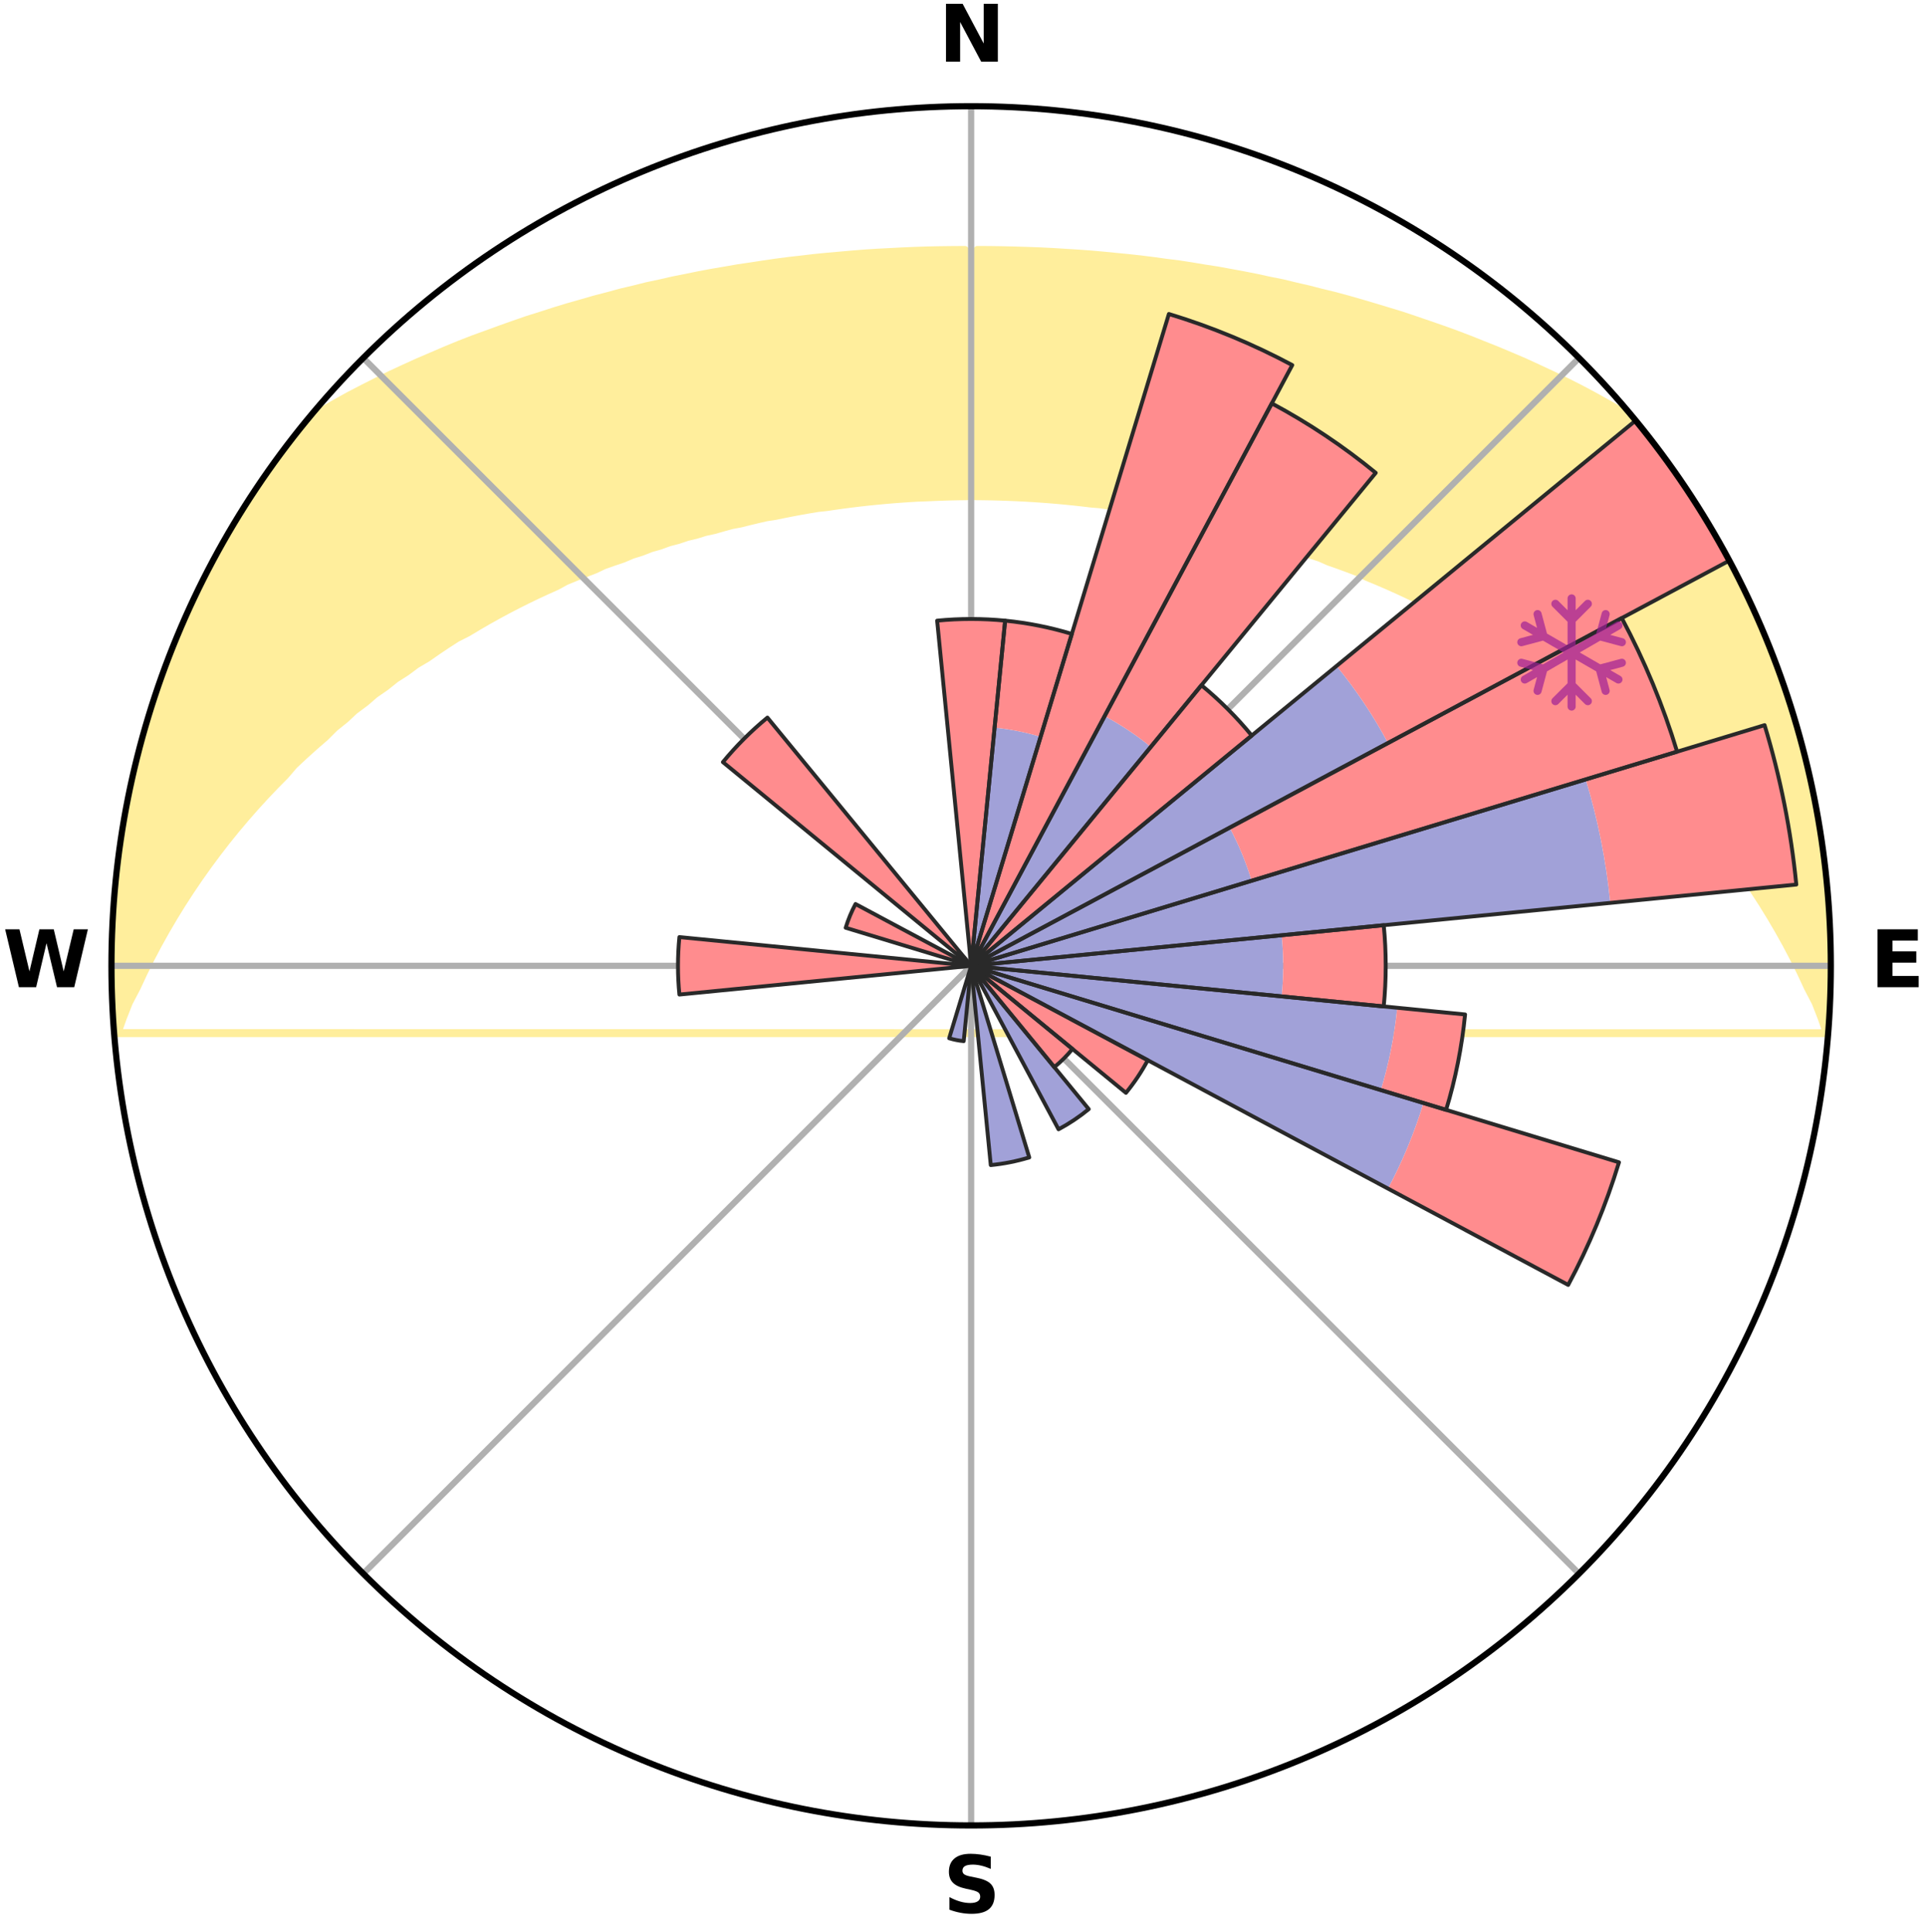 <?xml version="1.0" encoding="utf-8" standalone="no"?>
<!DOCTYPE svg PUBLIC "-//W3C//DTD SVG 1.1//EN"
  "http://www.w3.org/Graphics/SVG/1.1/DTD/svg11.dtd">
<svg xmlns:xlink="http://www.w3.org/1999/xlink" width="248.41pt" height="249.158pt" viewBox="0 0 248.41 249.158" xmlns="http://www.w3.org/2000/svg" version="1.1">
 <title>Ski Rose for Valdelén</title>
 <defs>
  <style type="text/css">*{stroke-linejoin: round; stroke-linecap: butt}</style>
 </defs>
 <g id="figure_1">
  <g id="patch_1">
   <path d="M 0 249.158 
L 248.41 249.158 
L 248.41 0 
L 0 0 
z
" style="fill: #ffffff"/>
  </g>
  <g id="axes_1">
   <g id="patch_2">
    <path d="M 236.135 124.579 
C 236.135 110.018 233.267 95.599 227.695 82.147 
C 222.122 68.695 213.955 56.471 203.659 46.175 
C 193.363 35.879 181.139 27.711 167.687 22.139 
C 154.235 16.567 139.815 13.699 125.255 13.699 
C 110.694 13.699 96.275 16.567 82.823 22.139 
C 69.371 27.711 57.147 35.879 46.851 46.175 
C 36.555 56.471 28.387 68.695 22.815 82.147 
C 17.243 95.599 14.375 110.018 14.375 124.579 
C 14.375 139.14 17.243 153.559 22.815 167.011 
C 28.387 180.463 36.555 192.687 46.851 202.983 
C 57.147 213.279 69.371 221.447 82.823 227.019 
C 96.275 232.591 110.694 235.459 125.255 235.459 
C 139.815 235.459 154.235 232.591 167.687 227.019 
C 181.139 221.447 193.363 213.279 203.659 202.983 
C 213.955 192.687 222.122 180.463 227.695 167.011 
C 233.267 153.559 236.135 139.14 236.135 124.579 
M 125.255 124.579 
C 125.255 124.579 125.255 124.579 125.255 124.579 
C 125.255 124.579 125.255 124.579 125.255 124.579 
C 125.255 124.579 125.255 124.579 125.255 124.579 
C 125.255 124.579 125.255 124.579 125.255 124.579 
C 125.255 124.579 125.255 124.579 125.255 124.579 
C 125.255 124.579 125.255 124.579 125.255 124.579 
C 125.255 124.579 125.255 124.579 125.255 124.579 
C 125.255 124.579 125.255 124.579 125.255 124.579 
C 125.255 124.579 125.255 124.579 125.255 124.579 
C 125.255 124.579 125.255 124.579 125.255 124.579 
C 125.255 124.579 125.255 124.579 125.255 124.579 
C 125.255 124.579 125.255 124.579 125.255 124.579 
C 125.255 124.579 125.255 124.579 125.255 124.579 
C 125.255 124.579 125.255 124.579 125.255 124.579 
C 125.255 124.579 125.255 124.579 125.255 124.579 
C 125.255 124.579 125.255 124.579 125.255 124.579 
z
" style="fill: #ffffff"/>
   </g>
   <g id="PolyCollection_1">
    <defs>
     <path id="mbe19b8ab24" d="M 126.061 -216.931 
L 125.783 -185.142 
L 126.84 -185.132 
L 127.898 -185.114 
L 128.956 -185.087 
L 130.014 -185.051 
L 131.073 -185.007 
L 132.134 -184.954 
L 133.195 -184.892 
L 134.258 -184.821 
L 135.322 -184.741 
L 136.389 -184.652 
L 137.457 -184.553 
L 138.527 -184.444 
L 139.599 -184.326 
L 140.673 -184.198 
L 141.764 -184.108 
L 142.845 -183.961 
L 143.928 -183.804 
L 145.015 -183.635 
L 146.104 -183.455 
L 147.196 -183.264 
L 148.291 -183.06 
L 149.417 -182.912 
L 150.52 -182.685 
L 151.626 -182.446 
L 152.735 -182.193 
L 153.885 -182.003 
L 155.003 -181.724 
L 156.123 -181.431 
L 157.292 -181.205 
L 158.42 -180.883 
L 159.551 -180.546 
L 160.739 -180.278 
L 161.877 -179.91 
L 163.079 -179.613 
L 164.224 -179.211 
L 165.438 -178.883 
L 166.589 -178.446 
L 167.814 -178.084 
L 168.97 -177.61 
L 170.207 -177.211 
L 171.367 -176.699 
L 172.613 -176.262 
L 173.866 -175.804 
L 175.124 -175.326 
L 176.29 -174.731 
L 177.555 -174.21 
L 178.824 -173.666 
L 180.097 -173.099 
L 181.373 -172.508 
L 182.652 -171.894 
L 183.933 -171.254 
L 185.216 -170.589 
L 186.5 -169.898 
L 187.784 -169.181 
L 189.068 -168.437 
L 190.352 -167.666 
L 191.633 -166.867 
L 193.051 -166.124 
L 194.329 -165.267 
L 195.604 -164.381 
L 196.874 -163.465 
L 198.289 -162.598 
L 199.55 -161.621 
L 200.959 -160.688 
L 202.207 -159.648 
L 203.606 -158.647 
L 204.838 -157.543 
L 206.224 -156.474 
L 207.603 -155.368 
L 208.803 -154.165 
L 210.162 -152.989 
L 211.51 -151.775 
L 212.671 -150.473 
L 213.993 -149.188 
L 215.3 -147.866 
L 216.592 -146.507 
L 217.867 -145.111 
L 219.124 -143.677 
L 220.362 -142.206 
L 221.579 -140.698 
L 222.774 -139.153 
L 223.946 -137.572 
L 225.093 -135.954 
L 226.214 -134.3 
L 227.308 -132.611 
L 228.371 -130.886 
L 229.403 -129.126 
L 230.402 -127.332 
L 231.363 -125.505 
L 232.285 -123.645 
L 233.163 -121.753 
L 234.165 -119.824 
L 234.927 -117.871 
L 235.619 -115.893 
L 15.161 -115.914 
L 15.863 -117.888 
L 16.631 -119.836 
L 17.639 -121.761 
L 18.518 -123.648 
L 19.44 -125.502 
L 20.402 -127.325 
L 21.399 -129.114 
L 22.429 -130.868 
L 23.49 -132.588 
L 24.581 -134.273 
L 25.7 -135.922 
L 26.844 -137.535 
L 28.013 -139.112 
L 29.205 -140.652 
L 30.419 -142.156 
L 31.654 -143.622 
L 32.907 -145.052 
L 34.179 -146.445 
L 35.467 -147.8 
L 36.77 -149.118 
L 37.913 -150.451 
L 39.245 -151.698 
L 40.589 -152.908 
L 41.943 -154.081 
L 43.141 -155.28 
L 44.515 -156.383 
L 45.734 -157.518 
L 47.124 -158.551 
L 48.362 -159.621 
L 49.763 -160.587 
L 51.015 -161.594 
L 52.424 -162.492 
L 53.687 -163.437 
L 55.1 -164.271 
L 56.37 -165.155 
L 57.644 -166.011 
L 58.922 -166.838 
L 60.334 -167.549 
L 61.612 -168.319 
L 62.892 -169.062 
L 64.172 -169.778 
L 65.451 -170.468 
L 66.729 -171.132 
L 68.006 -171.771 
L 69.28 -172.386 
L 70.552 -172.976 
L 71.82 -173.543 
L 72.985 -174.182 
L 74.248 -174.703 
L 75.507 -175.203 
L 76.76 -175.682 
L 77.921 -176.235 
L 79.166 -176.672 
L 80.405 -177.091 
L 81.561 -177.584 
L 82.789 -177.966 
L 83.941 -178.421 
L 85.158 -178.767 
L 86.303 -179.187 
L 87.508 -179.5 
L 88.648 -179.886 
L 89.84 -180.169 
L 90.972 -180.523 
L 92.151 -180.778 
L 93.276 -181.102 
L 94.398 -181.41 
L 95.558 -181.627 
L 96.672 -181.908 
L 97.783 -182.175 
L 98.892 -182.428 
L 100.027 -182.599 
L 101.127 -182.828 
L 102.225 -183.044 
L 103.319 -183.248 
L 104.411 -183.441 
L 105.5 -183.621 
L 106.603 -183.737 
L 107.684 -183.897 
L 108.763 -184.047 
L 109.839 -184.186 
L 110.913 -184.316 
L 111.985 -184.435 
L 113.055 -184.544 
L 114.123 -184.643 
L 115.188 -184.734 
L 116.253 -184.814 
L 117.315 -184.886 
L 118.377 -184.949 
L 119.438 -184.986 
L 120.497 -185.034 
L 121.555 -185.074 
L 122.612 -185.105 
L 123.669 -185.127 
L 124.726 -185.141 
L 124.449 -216.93 
L 124.449 -216.93 
L 122.837 -216.92 
L 121.224 -216.9 
L 119.61 -216.867 
L 117.996 -216.814 
L 116.38 -216.745 
L 114.764 -216.66 
L 113.143 -216.576 
L 111.522 -216.471 
L 109.899 -216.342 
L 108.274 -216.199 
L 106.644 -216.056 
L 105.011 -215.894 
L 103.379 -215.699 
L 101.737 -215.516 
L 100.095 -215.301 
L 98.453 -215.062 
L 96.806 -214.808 
L 95.146 -214.565 
L 93.492 -214.275 
L 91.825 -213.992 
L 90.157 -213.681 
L 88.49 -213.338 
L 86.806 -213.005 
L 85.131 -212.622 
L 83.432 -212.262 
L 81.749 -211.839 
L 80.039 -211.437 
L 78.347 -210.973 
L 76.628 -210.527 
L 74.919 -210.032 
L 73.19 -209.542 
L 71.465 -209.013 
L 69.738 -208.455 
L 67.986 -207.906 
L 66.249 -207.303 
L 64.501 -206.683 
L 62.746 -206.042 
L 60.97 -205.397 
L 59.203 -204.707 
L 57.439 -203.982 
L 55.678 -203.222 
L 53.891 -202.459 
L 52.117 -201.651 
L 50.33 -200.823 
L 48.559 -199.947 
L 46.781 -199.048 
L 44.997 -198.122 
L 43.237 -197.142 
L 41.48 -196.13 
L 39.755 -195.06 
L 38.486 -193.598 
L 37.307 -192.064 
L 36.131 -190.527 
L 35.016 -188.946 
L 33.886 -187.375 
L 32.814 -185.765 
L 31.797 -184.118 
L 30.737 -182.5 
L 29.762 -180.829 
L 28.766 -179.17 
L 27.822 -177.481 
L 26.913 -175.773 
L 26.037 -174.047 
L 25.195 -172.305 
L 24.387 -170.547 
L 23.612 -168.775 
L 22.87 -166.988 
L 22.161 -165.189 
L 21.406 -163.407 
L 20.762 -161.582 
L 20.151 -159.746 
L 19.573 -157.9 
L 18.944 -156.07 
L 18.432 -154.204 
L 17.953 -152.329 
L 17.509 -150.447 
L 17.009 -148.577 
L 16.631 -146.679 
L 16.286 -144.775 
L 15.976 -142.866 
L 15.607 -140.966 
L 15.364 -139.046 
L 15.156 -137.123 
L 14.887 -135.206 
L 14.747 -133.276 
L 14.707 -131.34 
L 14.54 -129.413 
L 14.504 -127.479 
L 14.406 -125.546 
L 14.44 -123.612 
L 14.51 -121.679 
L 14.516 -119.744 
L 14.658 -117.815 
L 14.734 -115.881 
L 235.781 -115.88 
L 235.852 -117.815 
L 236.002 -119.744 
L 236.008 -121.679 
L 236.092 -123.612 
L 236.031 -125.546 
L 236.047 -127.48 
L 235.918 -129.411 
L 235.915 -131.347 
L 235.668 -133.269 
L 235.594 -135.204 
L 235.324 -137.12 
L 235.133 -139.045 
L 234.907 -140.967 
L 234.569 -142.872 
L 234.271 -144.784 
L 233.818 -146.667 
L 233.482 -148.572 
L 232.923 -150.428 
L 232.511 -152.317 
L 232.057 -154.198 
L 231.562 -156.069 
L 230.865 -157.878 
L 230.293 -159.724 
L 229.679 -161.558 
L 229.023 -163.376 
L 228.329 -165.181 
L 227.593 -166.969 
L 226.936 -168.791 
L 226.13 -170.551 
L 225.291 -172.294 
L 224.456 -174.039 
L 223.54 -175.743 
L 222.674 -177.473 
L 221.707 -179.149 
L 220.743 -180.826 
L 219.78 -182.504 
L 218.75 -184.142 
L 217.653 -185.736 
L 216.6 -187.359 
L 215.49 -188.943 
L 214.359 -190.513 
L 213.192 -192.056 
L 212.026 -193.6 
L 210.762 -195.066 
L 209.038 -196.136 
L 207.274 -197.143 
L 205.514 -198.123 
L 203.743 -199.062 
L 201.964 -199.961 
L 200.181 -200.824 
L 198.395 -201.653 
L 196.626 -202.467 
L 194.839 -203.23 
L 193.066 -203.975 
L 191.287 -204.683 
L 189.532 -205.387 
L 187.774 -206.056 
L 186.015 -206.692 
L 184.26 -207.301 
L 182.517 -207.896 
L 180.787 -208.478 
L 179.043 -209.01 
L 177.314 -209.532 
L 175.596 -210.042 
L 173.885 -210.532 
L 172.175 -210.996 
L 170.457 -211.412 
L 168.765 -211.848 
L 167.065 -212.237 
L 165.389 -212.645 
L 163.693 -212.98 
L 162.025 -213.349 
L 160.35 -213.674 
L 158.681 -213.982 
L 157.022 -214.286 
L 155.356 -214.541 
L 153.707 -214.819 
L 152.06 -215.073 
L 150.408 -215.277 
L 148.77 -215.506 
L 147.133 -215.71 
L 145.498 -215.889 
L 143.864 -216.048 
L 142.238 -216.21 
L 140.612 -216.351 
L 138.988 -216.468 
L 137.366 -216.57 
L 135.747 -216.67 
L 134.13 -216.751 
L 132.514 -216.81 
L 130.899 -216.859 
L 129.286 -216.898 
L 127.673 -216.922 
L 126.061 -216.931 
z
" style="stroke: #ffee9c"/>
    </defs>
    <g clip-path="url(#p88d8ed7c87)">
     <use xlink:href="#mbe19b8ab24" x="0" y="249.158" style="fill: #ffee9c; stroke: #ffee9c"/>
    </g>
   </g>
   <g id="matplotlib.axis_1">
    <g id="xtick_1">
     <g id="line2d_1">
      <path d="M 125.255 124.579 
L 125.255 13.699 
" clip-path="url(#p88d8ed7c87)" style="fill: none; stroke: #b0b0b0; stroke-width: 0.8; stroke-linecap: square"/>
     </g>
     <g id="text_1">
      <!-- N -->
      <g transform="translate(121.07 7.958) scale(0.1 -0.1)">
       <defs>
        <path id="DejaVuSans-Bold-4e" d="M 588 4666 
L 1931 4666 
L 3628 1466 
L 3628 4666 
L 4769 4666 
L 4769 0 
L 3425 0 
L 1728 3200 
L 1728 0 
L 588 0 
L 588 4666 
z
" transform="scale(0.016)"/>
       </defs>
       <use xlink:href="#DejaVuSans-Bold-4e"/>
      </g>
     </g>
    </g>
    <g id="xtick_2">
     <g id="line2d_2">
      <path d="M 125.255 124.579 
L 203.659 46.175 
" clip-path="url(#p88d8ed7c87)" style="fill: none; stroke: #b0b0b0; stroke-width: 0.8; stroke-linecap: square"/>
     </g>
    </g>
    <g id="xtick_3">
     <g id="line2d_3">
      <path d="M 125.255 124.579 
L 236.135 124.579 
" clip-path="url(#p88d8ed7c87)" style="fill: none; stroke: #b0b0b0; stroke-width: 0.8; stroke-linecap: square"/>
     </g>
     <g id="text_2">
      <!-- E -->
      <g transform="translate(241.219 127.338) scale(0.1 -0.1)">
       <defs>
        <path id="DejaVuSans-Bold-45" d="M 588 4666 
L 3834 4666 
L 3834 3756 
L 1791 3756 
L 1791 2888 
L 3713 2888 
L 3713 1978 
L 1791 1978 
L 1791 909 
L 3903 909 
L 3903 0 
L 588 0 
L 588 4666 
z
" transform="scale(0.016)"/>
       </defs>
       <use xlink:href="#DejaVuSans-Bold-45"/>
      </g>
     </g>
    </g>
    <g id="xtick_4">
     <g id="line2d_4">
      <path d="M 125.255 124.579 
L 203.659 202.983 
" clip-path="url(#p88d8ed7c87)" style="fill: none; stroke: #b0b0b0; stroke-width: 0.8; stroke-linecap: square"/>
     </g>
    </g>
    <g id="xtick_5">
     <g id="line2d_5">
      <path d="M 125.255 124.579 
L 125.255 235.459 
" clip-path="url(#p88d8ed7c87)" style="fill: none; stroke: #b0b0b0; stroke-width: 0.8; stroke-linecap: square"/>
     </g>
     <g id="text_3">
      <!-- S -->
      <g transform="translate(121.654 246.718) scale(0.1 -0.1)">
       <defs>
        <path id="DejaVuSans-Bold-53" d="M 3834 4519 
L 3834 3531 
Q 3450 3703 3084 3790 
Q 2719 3878 2394 3878 
Q 1963 3878 1756 3759 
Q 1550 3641 1550 3391 
Q 1550 3203 1689 3098 
Q 1828 2994 2194 2919 
L 2706 2816 
Q 3484 2659 3812 2340 
Q 4141 2022 4141 1434 
Q 4141 663 3683 286 
Q 3225 -91 2284 -91 
Q 1841 -91 1394 -6 
Q 947 78 500 244 
L 500 1259 
Q 947 1022 1364 901 
Q 1781 781 2169 781 
Q 2563 781 2772 912 
Q 2981 1044 2981 1288 
Q 2981 1506 2839 1625 
Q 2697 1744 2272 1838 
L 1806 1941 
Q 1106 2091 782 2419 
Q 459 2747 459 3303 
Q 459 4000 909 4375 
Q 1359 4750 2203 4750 
Q 2588 4750 2994 4692 
Q 3400 4634 3834 4519 
z
" transform="scale(0.016)"/>
       </defs>
       <use xlink:href="#DejaVuSans-Bold-53"/>
      </g>
     </g>
    </g>
    <g id="xtick_6">
     <g id="line2d_6">
      <path d="M 125.255 124.579 
L 46.851 202.983 
" clip-path="url(#p88d8ed7c87)" style="fill: none; stroke: #b0b0b0; stroke-width: 0.8; stroke-linecap: square"/>
     </g>
    </g>
    <g id="xtick_7">
     <g id="line2d_7">
      <path d="M 125.255 124.579 
L 14.375 124.579 
" clip-path="url(#p88d8ed7c87)" style="fill: none; stroke: #b0b0b0; stroke-width: 0.8; stroke-linecap: square"/>
     </g>
     <g id="text_4">
      <!-- W -->
      <g transform="translate(0.36 127.338) scale(0.1 -0.1)">
       <defs>
        <path id="DejaVuSans-Bold-57" d="M 191 4666 
L 1344 4666 
L 2150 1275 
L 2950 4666 
L 4109 4666 
L 4909 1275 
L 5716 4666 
L 6859 4666 
L 5759 0 
L 4372 0 
L 3525 3547 
L 2688 0 
L 1300 0 
L 191 4666 
z
" transform="scale(0.016)"/>
       </defs>
       <use xlink:href="#DejaVuSans-Bold-57"/>
      </g>
     </g>
    </g>
    <g id="xtick_8">
     <g id="line2d_8">
      <path d="M 125.255 124.579 
L 46.851 46.175 
" clip-path="url(#p88d8ed7c87)" style="fill: none; stroke: #b0b0b0; stroke-width: 0.8; stroke-linecap: square"/>
     </g>
    </g>
   </g>
   <g id="matplotlib.axis_2"/>
   <g id="patch_3">
    <path d="M 125.255 124.579 
C 125.255 124.579 125.255 124.579 125.255 124.579 
C 125.255 124.579 125.255 124.579 125.255 124.579 
L 125.255 124.579 
C 125.255 124.579 125.255 124.579 125.255 124.579 
C 125.255 124.579 125.255 124.579 125.255 124.579 
z
" clip-path="url(#p88d8ed7c87)" style="fill: #d9d9d9"/>
   </g>
   <g id="patch_4">
    <path d="M 125.255 124.579 
C 125.255 124.579 125.255 124.579 125.255 124.579 
C 125.255 124.579 125.255 124.579 125.255 124.579 
L 125.255 124.579 
C 125.255 124.579 125.255 124.579 125.255 124.579 
C 125.255 124.579 125.255 124.579 125.255 124.579 
z
" clip-path="url(#p88d8ed7c87)" style="fill: #d9d9d9"/>
   </g>
   <g id="patch_5">
    <path d="M 125.255 124.579 
C 125.255 124.579 125.255 124.579 125.255 124.579 
C 125.255 124.579 125.255 124.579 125.255 124.579 
L 125.255 124.579 
C 125.255 124.579 125.255 124.579 125.255 124.579 
C 125.255 124.579 125.255 124.579 125.255 124.579 
z
" clip-path="url(#p88d8ed7c87)" style="fill: #d9d9d9"/>
   </g>
   <g id="patch_6">
    <path d="M 125.255 124.579 
C 125.255 124.579 125.255 124.579 125.255 124.579 
C 125.255 124.579 125.255 124.579 125.255 124.579 
L 125.255 124.579 
C 125.255 124.579 125.255 124.579 125.255 124.579 
C 125.255 124.579 125.255 124.579 125.255 124.579 
z
" clip-path="url(#p88d8ed7c87)" style="fill: #d9d9d9"/>
   </g>
   <g id="patch_7">
    <path d="M 125.255 124.579 
C 125.255 124.579 125.255 124.579 125.255 124.579 
C 125.255 124.579 125.255 124.579 125.255 124.579 
L 125.255 124.579 
C 125.255 124.579 125.255 124.579 125.255 124.579 
C 125.255 124.579 125.255 124.579 125.255 124.579 
z
" clip-path="url(#p88d8ed7c87)" style="fill: #d9d9d9"/>
   </g>
   <g id="patch_8">
    <path d="M 125.255 124.579 
C 125.255 124.579 125.255 124.579 125.255 124.579 
C 125.255 124.579 125.255 124.579 125.255 124.579 
L 125.255 124.579 
C 125.255 124.579 125.255 124.579 125.255 124.579 
C 125.255 124.579 125.255 124.579 125.255 124.579 
z
" clip-path="url(#p88d8ed7c87)" style="fill: #d9d9d9"/>
   </g>
   <g id="patch_9">
    <path d="M 125.255 124.579 
C 125.255 124.579 125.255 124.579 125.255 124.579 
C 125.255 124.579 125.255 124.579 125.255 124.579 
L 125.255 124.579 
C 125.255 124.579 125.255 124.579 125.255 124.579 
C 125.255 124.579 125.255 124.579 125.255 124.579 
z
" clip-path="url(#p88d8ed7c87)" style="fill: #d9d9d9"/>
   </g>
   <g id="patch_10">
    <path d="M 125.255 124.579 
C 125.255 124.579 125.255 124.579 125.255 124.579 
C 125.255 124.579 125.255 124.579 125.255 124.579 
L 125.255 124.579 
C 125.255 124.579 125.255 124.579 125.255 124.579 
C 125.255 124.579 125.255 124.579 125.255 124.579 
z
" clip-path="url(#p88d8ed7c87)" style="fill: #d9d9d9"/>
   </g>
   <g id="patch_11">
    <path d="M 125.255 124.579 
C 125.255 124.579 125.255 124.579 125.255 124.579 
C 125.255 124.579 125.255 124.579 125.255 124.579 
L 125.255 124.579 
C 125.255 124.579 125.255 124.579 125.255 124.579 
C 125.255 124.579 125.255 124.579 125.255 124.579 
z
" clip-path="url(#p88d8ed7c87)" style="fill: #d9d9d9"/>
   </g>
   <g id="patch_12">
    <path d="M 125.255 124.579 
C 125.255 124.579 125.255 124.579 125.255 124.579 
C 125.255 124.579 125.255 124.579 125.255 124.579 
L 125.255 124.579 
C 125.255 124.579 125.255 124.579 125.255 124.579 
C 125.255 124.579 125.255 124.579 125.255 124.579 
z
" clip-path="url(#p88d8ed7c87)" style="fill: #d9d9d9"/>
   </g>
   <g id="patch_13">
    <path d="M 125.255 124.579 
C 125.255 124.579 125.255 124.579 125.255 124.579 
C 125.255 124.579 125.255 124.579 125.255 124.579 
L 125.255 124.579 
C 125.255 124.579 125.255 124.579 125.255 124.579 
C 125.255 124.579 125.255 124.579 125.255 124.579 
z
" clip-path="url(#p88d8ed7c87)" style="fill: #d9d9d9"/>
   </g>
   <g id="patch_14">
    <path d="M 125.255 124.579 
C 125.255 124.579 125.255 124.579 125.255 124.579 
C 125.255 124.579 125.255 124.579 125.255 124.579 
L 125.255 124.579 
C 125.255 124.579 125.255 124.579 125.255 124.579 
C 125.255 124.579 125.255 124.579 125.255 124.579 
z
" clip-path="url(#p88d8ed7c87)" style="fill: #d9d9d9"/>
   </g>
   <g id="patch_15">
    <path d="M 125.255 124.579 
C 125.255 124.579 125.255 124.579 125.255 124.579 
C 125.255 124.579 125.255 124.579 125.255 124.579 
L 125.255 124.579 
C 125.255 124.579 125.255 124.579 125.255 124.579 
C 125.255 124.579 125.255 124.579 125.255 124.579 
z
" clip-path="url(#p88d8ed7c87)" style="fill: #d9d9d9"/>
   </g>
   <g id="patch_16">
    <path d="M 125.255 124.579 
C 125.255 124.579 125.255 124.579 125.255 124.579 
C 125.255 124.579 125.255 124.579 125.255 124.579 
L 125.255 124.579 
C 125.255 124.579 125.255 124.579 125.255 124.579 
C 125.255 124.579 125.255 124.579 125.255 124.579 
z
" clip-path="url(#p88d8ed7c87)" style="fill: #d9d9d9"/>
   </g>
   <g id="patch_17">
    <path d="M 125.255 124.579 
C 125.255 124.579 125.255 124.579 125.255 124.579 
C 125.255 124.579 125.255 124.579 125.255 124.579 
L 125.255 124.579 
C 125.255 124.579 125.255 124.579 125.255 124.579 
C 125.255 124.579 125.255 124.579 125.255 124.579 
z
" clip-path="url(#p88d8ed7c87)" style="fill: #d9d9d9"/>
   </g>
   <g id="patch_18">
    <path d="M 125.255 124.579 
C 125.255 124.579 125.255 124.579 125.255 124.579 
C 125.255 124.579 125.255 124.579 125.255 124.579 
L 125.255 124.579 
C 125.255 124.579 125.255 124.579 125.255 124.579 
C 125.255 124.579 125.255 124.579 125.255 124.579 
z
" clip-path="url(#p88d8ed7c87)" style="fill: #d9d9d9"/>
   </g>
   <g id="patch_19">
    <path d="M 125.255 124.579 
C 125.255 124.579 125.255 124.579 125.255 124.579 
C 125.255 124.579 125.255 124.579 125.255 124.579 
L 125.255 124.579 
C 125.255 124.579 125.255 124.579 125.255 124.579 
C 125.255 124.579 125.255 124.579 125.255 124.579 
z
" clip-path="url(#p88d8ed7c87)" style="fill: #d9d9d9"/>
   </g>
   <g id="patch_20">
    <path d="M 125.255 124.579 
C 125.255 124.579 125.255 124.579 125.255 124.579 
C 125.255 124.579 125.255 124.579 125.255 124.579 
L 125.255 124.579 
C 125.255 124.579 125.255 124.579 125.255 124.579 
C 125.255 124.579 125.255 124.579 125.255 124.579 
z
" clip-path="url(#p88d8ed7c87)" style="fill: #d9d9d9"/>
   </g>
   <g id="patch_21">
    <path d="M 125.255 124.579 
C 125.255 124.579 125.255 124.579 125.255 124.579 
C 125.255 124.579 125.255 124.579 125.255 124.579 
L 125.255 124.579 
C 125.255 124.579 125.255 124.579 125.255 124.579 
C 125.255 124.579 125.255 124.579 125.255 124.579 
z
" clip-path="url(#p88d8ed7c87)" style="fill: #d9d9d9"/>
   </g>
   <g id="patch_22">
    <path d="M 125.255 124.579 
C 125.255 124.579 125.255 124.579 125.255 124.579 
C 125.255 124.579 125.255 124.579 125.255 124.579 
L 125.255 124.579 
C 125.255 124.579 125.255 124.579 125.255 124.579 
C 125.255 124.579 125.255 124.579 125.255 124.579 
z
" clip-path="url(#p88d8ed7c87)" style="fill: #d9d9d9"/>
   </g>
   <g id="patch_23">
    <path d="M 125.255 124.579 
C 125.255 124.579 125.255 124.579 125.255 124.579 
C 125.255 124.579 125.255 124.579 125.255 124.579 
L 125.255 124.579 
C 125.255 124.579 125.255 124.579 125.255 124.579 
C 125.255 124.579 125.255 124.579 125.255 124.579 
z
" clip-path="url(#p88d8ed7c87)" style="fill: #d9d9d9"/>
   </g>
   <g id="patch_24">
    <path d="M 125.255 124.579 
C 125.255 124.579 125.255 124.579 125.255 124.579 
C 125.255 124.579 125.255 124.579 125.255 124.579 
L 125.255 124.579 
C 125.255 124.579 125.255 124.579 125.255 124.579 
C 125.255 124.579 125.255 124.579 125.255 124.579 
z
" clip-path="url(#p88d8ed7c87)" style="fill: #d9d9d9"/>
   </g>
   <g id="patch_25">
    <path d="M 125.255 124.579 
C 125.255 124.579 125.255 124.579 125.255 124.579 
C 125.255 124.579 125.255 124.579 125.255 124.579 
L 125.255 124.579 
C 125.255 124.579 125.255 124.579 125.255 124.579 
C 125.255 124.579 125.255 124.579 125.255 124.579 
z
" clip-path="url(#p88d8ed7c87)" style="fill: #d9d9d9"/>
   </g>
   <g id="patch_26">
    <path d="M 125.255 124.579 
C 125.255 124.579 125.255 124.579 125.255 124.579 
C 125.255 124.579 125.255 124.579 125.255 124.579 
L 125.255 124.579 
C 125.255 124.579 125.255 124.579 125.255 124.579 
C 125.255 124.579 125.255 124.579 125.255 124.579 
z
" clip-path="url(#p88d8ed7c87)" style="fill: #d9d9d9"/>
   </g>
   <g id="patch_27">
    <path d="M 125.255 124.579 
C 125.255 124.579 125.255 124.579 125.255 124.579 
C 125.255 124.579 125.255 124.579 125.255 124.579 
L 125.255 124.579 
C 125.255 124.579 125.255 124.579 125.255 124.579 
C 125.255 124.579 125.255 124.579 125.255 124.579 
z
" clip-path="url(#p88d8ed7c87)" style="fill: #d9d9d9"/>
   </g>
   <g id="patch_28">
    <path d="M 125.255 124.579 
C 125.255 124.579 125.255 124.579 125.255 124.579 
C 125.255 124.579 125.255 124.579 125.255 124.579 
L 125.255 124.579 
C 125.255 124.579 125.255 124.579 125.255 124.579 
C 125.255 124.579 125.255 124.579 125.255 124.579 
z
" clip-path="url(#p88d8ed7c87)" style="fill: #d9d9d9"/>
   </g>
   <g id="patch_29">
    <path d="M 125.255 124.579 
C 125.255 124.579 125.255 124.579 125.255 124.579 
C 125.255 124.579 125.255 124.579 125.255 124.579 
L 125.255 124.579 
C 125.255 124.579 125.255 124.579 125.255 124.579 
C 125.255 124.579 125.255 124.579 125.255 124.579 
z
" clip-path="url(#p88d8ed7c87)" style="fill: #d9d9d9"/>
   </g>
   <g id="patch_30">
    <path d="M 125.255 124.579 
C 125.255 124.579 125.255 124.579 125.255 124.579 
C 125.255 124.579 125.255 124.579 125.255 124.579 
L 125.255 124.579 
C 125.255 124.579 125.255 124.579 125.255 124.579 
C 125.255 124.579 125.255 124.579 125.255 124.579 
z
" clip-path="url(#p88d8ed7c87)" style="fill: #d9d9d9"/>
   </g>
   <g id="patch_31">
    <path d="M 125.255 124.579 
C 125.255 124.579 125.255 124.579 125.255 124.579 
C 125.255 124.579 125.255 124.579 125.255 124.579 
L 125.255 124.579 
C 125.255 124.579 125.255 124.579 125.255 124.579 
C 125.255 124.579 125.255 124.579 125.255 124.579 
z
" clip-path="url(#p88d8ed7c87)" style="fill: #d9d9d9"/>
   </g>
   <g id="patch_32">
    <path d="M 125.255 124.579 
C 125.255 124.579 125.255 124.579 125.255 124.579 
C 125.255 124.579 125.255 124.579 125.255 124.579 
L 125.255 124.579 
C 125.255 124.579 125.255 124.579 125.255 124.579 
C 125.255 124.579 125.255 124.579 125.255 124.579 
z
" clip-path="url(#p88d8ed7c87)" style="fill: #d9d9d9"/>
   </g>
   <g id="patch_33">
    <path d="M 125.255 124.579 
C 125.255 124.579 125.255 124.579 125.255 124.579 
C 125.255 124.579 125.255 124.579 125.255 124.579 
L 125.255 124.579 
C 125.255 124.579 125.255 124.579 125.255 124.579 
C 125.255 124.579 125.255 124.579 125.255 124.579 
z
" clip-path="url(#p88d8ed7c87)" style="fill: #d9d9d9"/>
   </g>
   <g id="patch_34">
    <path d="M 125.255 124.579 
C 125.255 124.579 125.255 124.579 125.255 124.579 
C 125.255 124.579 125.255 124.579 125.255 124.579 
L 125.255 124.579 
C 125.255 124.579 125.255 124.579 125.255 124.579 
C 125.255 124.579 125.255 124.579 125.255 124.579 
z
" clip-path="url(#p88d8ed7c87)" style="fill: #d9d9d9"/>
   </g>
   <g id="patch_35">
    <path d="M 125.255 124.579 
C 125.255 124.579 125.255 124.579 125.255 124.579 
C 125.255 124.579 125.255 124.579 125.255 124.579 
L 125.255 124.579 
C 125.255 124.579 125.255 124.579 125.255 124.579 
C 125.255 124.579 125.255 124.579 125.255 124.579 
z
" clip-path="url(#p88d8ed7c87)" style="fill: #a1a1d8"/>
   </g>
   <g id="patch_36">
    <path d="M 125.255 124.579 
C 125.255 124.579 125.255 124.579 125.255 124.579 
C 125.255 124.579 125.255 124.579 125.255 124.579 
L 134.216 95.037 
C 133.249 94.744 132.269 94.498 131.278 94.301 
C 130.287 94.104 129.286 93.955 128.281 93.856 
z
" clip-path="url(#p88d8ed7c87)" style="fill: #a1a1d8"/>
   </g>
   <g id="patch_37">
    <path d="M 125.255 124.579 
C 125.255 124.579 125.255 124.579 125.255 124.579 
C 125.255 124.579 125.255 124.579 125.255 124.579 
L 125.255 124.579 
C 125.255 124.579 125.255 124.579 125.255 124.579 
C 125.255 124.579 125.255 124.579 125.255 124.579 
z
" clip-path="url(#p88d8ed7c87)" style="fill: #a1a1d8"/>
   </g>
   <g id="patch_38">
    <path d="M 125.255 124.579 
C 125.255 124.579 125.255 124.579 125.255 124.579 
C 125.255 124.579 125.255 124.579 125.255 124.579 
L 148.428 96.343 
C 147.504 95.584 146.543 94.872 145.549 94.207 
C 144.554 93.543 143.528 92.928 142.474 92.365 
z
" clip-path="url(#p88d8ed7c87)" style="fill: #a1a1d8"/>
   </g>
   <g id="patch_39">
    <path d="M 125.255 124.579 
C 125.255 124.579 125.255 124.579 125.255 124.579 
C 125.255 124.579 125.255 124.579 125.255 124.579 
L 125.255 124.579 
C 125.255 124.579 125.255 124.579 125.255 124.579 
C 125.255 124.579 125.255 124.579 125.255 124.579 
z
" clip-path="url(#p88d8ed7c87)" style="fill: #a1a1d8"/>
   </g>
   <g id="patch_40">
    <path d="M 125.255 124.579 
C 125.255 124.579 125.255 124.579 125.255 124.579 
C 125.255 124.579 125.255 124.579 125.255 124.579 
L 179.022 95.84 
C 178.082 94.08 177.055 92.367 175.947 90.708 
C 174.838 89.049 173.648 87.445 172.383 85.902 
z
" clip-path="url(#p88d8ed7c87)" style="fill: #a1a1d8"/>
   </g>
   <g id="patch_41">
    <path d="M 125.255 124.579 
C 125.255 124.579 125.255 124.579 125.255 124.579 
C 125.255 124.579 125.255 124.579 125.255 124.579 
L 161.437 113.603 
C 161.077 112.419 160.66 111.253 160.187 110.11 
C 159.713 108.967 159.183 107.847 158.6 106.756 
z
" clip-path="url(#p88d8ed7c87)" style="fill: #a1a1d8"/>
   </g>
   <g id="patch_42">
    <path d="M 125.255 124.579 
C 125.255 124.579 125.255 124.579 125.255 124.579 
C 125.255 124.579 125.255 124.579 125.255 124.579 
L 207.693 116.46 
C 207.427 113.761 207.029 111.078 206.5 108.418 
C 205.971 105.759 205.312 103.127 204.525 100.533 
z
" clip-path="url(#p88d8ed7c87)" style="fill: #a1a1d8"/>
   </g>
   <g id="patch_43">
    <path d="M 125.255 124.579 
C 125.255 124.579 125.255 124.579 125.255 124.579 
C 125.255 124.579 125.255 124.579 125.255 124.579 
L 165.313 128.524 
C 165.442 127.213 165.506 125.897 165.506 124.579 
C 165.506 123.262 165.442 121.945 165.313 120.634 
z
" clip-path="url(#p88d8ed7c87)" style="fill: #a1a1d8"/>
   </g>
   <g id="patch_44">
    <path d="M 125.255 124.579 
C 125.255 124.579 125.255 124.579 125.255 124.579 
C 125.255 124.579 125.255 124.579 125.255 124.579 
L 178.102 140.61 
C 178.626 138.88 179.066 137.126 179.418 135.353 
C 179.771 133.58 180.036 131.791 180.214 129.992 
z
" clip-path="url(#p88d8ed7c87)" style="fill: #a1a1d8"/>
   </g>
   <g id="patch_45">
    <path d="M 125.255 124.579 
C 125.255 124.579 125.255 124.579 125.255 124.579 
C 125.255 124.579 125.255 124.579 125.255 124.579 
L 179.022 153.318 
C 179.963 151.559 180.817 149.754 181.58 147.91 
C 182.344 146.066 183.017 144.186 183.596 142.277 
z
" clip-path="url(#p88d8ed7c87)" style="fill: #a1a1d8"/>
   </g>
   <g id="patch_46">
    <path d="M 125.255 124.579 
C 125.255 124.579 125.255 124.579 125.255 124.579 
C 125.255 124.579 125.255 124.579 125.255 124.579 
L 125.255 124.579 
C 125.255 124.579 125.255 124.579 125.255 124.579 
C 125.255 124.579 125.255 124.579 125.255 124.579 
z
" clip-path="url(#p88d8ed7c87)" style="fill: #a1a1d8"/>
   </g>
   <g id="patch_47">
    <path d="M 125.255 124.579 
C 125.255 124.579 125.255 124.579 125.255 124.579 
C 125.255 124.579 125.255 124.579 125.255 124.579 
L 125.255 124.579 
C 125.255 124.579 125.255 124.579 125.255 124.579 
C 125.255 124.579 125.255 124.579 125.255 124.579 
z
" clip-path="url(#p88d8ed7c87)" style="fill: #a1a1d8"/>
   </g>
   <g id="patch_48">
    <path d="M 125.255 124.579 
C 125.255 124.579 125.255 124.579 125.255 124.579 
C 125.255 124.579 125.255 124.579 125.255 124.579 
L 136.527 145.668 
C 137.218 145.299 137.889 144.897 138.54 144.462 
C 139.191 144.027 139.82 143.561 140.425 143.064 
z
" clip-path="url(#p88d8ed7c87)" style="fill: #a1a1d8"/>
   </g>
   <g id="patch_49">
    <path d="M 125.255 124.579 
C 125.255 124.579 125.255 124.579 125.255 124.579 
C 125.255 124.579 125.255 124.579 125.255 124.579 
L 125.255 124.579 
C 125.255 124.579 125.255 124.579 125.255 124.579 
C 125.255 124.579 125.255 124.579 125.255 124.579 
z
" clip-path="url(#p88d8ed7c87)" style="fill: #a1a1d8"/>
   </g>
   <g id="patch_50">
    <path d="M 125.255 124.579 
C 125.255 124.579 125.255 124.579 125.255 124.579 
C 125.255 124.579 125.255 124.579 125.255 124.579 
L 127.787 150.284 
C 128.628 150.201 129.465 150.077 130.294 149.912 
C 131.123 149.747 131.944 149.541 132.753 149.296 
z
" clip-path="url(#p88d8ed7c87)" style="fill: #a1a1d8"/>
   </g>
   <g id="patch_51">
    <path d="M 125.255 124.579 
C 125.255 124.579 125.255 124.579 125.255 124.579 
C 125.255 124.579 125.255 124.579 125.255 124.579 
L 125.255 124.579 
C 125.255 124.579 125.255 124.579 125.255 124.579 
C 125.255 124.579 125.255 124.579 125.255 124.579 
z
" clip-path="url(#p88d8ed7c87)" style="fill: #a1a1d8"/>
   </g>
   <g id="patch_52">
    <path d="M 125.255 124.579 
C 125.255 124.579 125.255 124.579 125.255 124.579 
C 125.255 124.579 125.255 124.579 125.255 124.579 
L 122.421 133.921 
C 122.727 134.014 123.037 134.092 123.35 134.154 
C 123.664 134.216 123.98 134.263 124.298 134.294 
z
" clip-path="url(#p88d8ed7c87)" style="fill: #a1a1d8"/>
   </g>
   <g id="patch_53">
    <path d="M 125.255 124.579 
C 125.255 124.579 125.255 124.579 125.255 124.579 
C 125.255 124.579 125.255 124.579 125.255 124.579 
L 125.255 124.579 
C 125.255 124.579 125.255 124.579 125.255 124.579 
C 125.255 124.579 125.255 124.579 125.255 124.579 
z
" clip-path="url(#p88d8ed7c87)" style="fill: #a1a1d8"/>
   </g>
   <g id="patch_54">
    <path d="M 125.255 124.579 
C 125.255 124.579 125.255 124.579 125.255 124.579 
C 125.255 124.579 125.255 124.579 125.255 124.579 
L 125.255 124.579 
C 125.255 124.579 125.255 124.579 125.255 124.579 
C 125.255 124.579 125.255 124.579 125.255 124.579 
z
" clip-path="url(#p88d8ed7c87)" style="fill: #a1a1d8"/>
   </g>
   <g id="patch_55">
    <path d="M 125.255 124.579 
C 125.255 124.579 125.255 124.579 125.255 124.579 
C 125.255 124.579 125.255 124.579 125.255 124.579 
L 125.255 124.579 
C 125.255 124.579 125.255 124.579 125.255 124.579 
C 125.255 124.579 125.255 124.579 125.255 124.579 
z
" clip-path="url(#p88d8ed7c87)" style="fill: #a1a1d8"/>
   </g>
   <g id="patch_56">
    <path d="M 125.255 124.579 
C 125.255 124.579 125.255 124.579 125.255 124.579 
C 125.255 124.579 125.255 124.579 125.255 124.579 
L 125.255 124.579 
C 125.255 124.579 125.255 124.579 125.255 124.579 
C 125.255 124.579 125.255 124.579 125.255 124.579 
z
" clip-path="url(#p88d8ed7c87)" style="fill: #a1a1d8"/>
   </g>
   <g id="patch_57">
    <path d="M 125.255 124.579 
C 125.255 124.579 125.255 124.579 125.255 124.579 
C 125.255 124.579 125.255 124.579 125.255 124.579 
L 125.255 124.579 
C 125.255 124.579 125.255 124.579 125.255 124.579 
C 125.255 124.579 125.255 124.579 125.255 124.579 
z
" clip-path="url(#p88d8ed7c87)" style="fill: #a1a1d8"/>
   </g>
   <g id="patch_58">
    <path d="M 125.255 124.579 
C 125.255 124.579 125.255 124.579 125.255 124.579 
C 125.255 124.579 125.255 124.579 125.255 124.579 
L 125.255 124.579 
C 125.255 124.579 125.255 124.579 125.255 124.579 
C 125.255 124.579 125.255 124.579 125.255 124.579 
z
" clip-path="url(#p88d8ed7c87)" style="fill: #a1a1d8"/>
   </g>
   <g id="patch_59">
    <path d="M 125.255 124.579 
C 125.255 124.579 125.255 124.579 125.255 124.579 
C 125.255 124.579 125.255 124.579 125.255 124.579 
L 125.255 124.579 
C 125.255 124.579 125.255 124.579 125.255 124.579 
C 125.255 124.579 125.255 124.579 125.255 124.579 
z
" clip-path="url(#p88d8ed7c87)" style="fill: #a1a1d8"/>
   </g>
   <g id="patch_60">
    <path d="M 125.255 124.579 
C 125.255 124.579 125.255 124.579 125.255 124.579 
C 125.255 124.579 125.255 124.579 125.255 124.579 
L 125.255 124.579 
C 125.255 124.579 125.255 124.579 125.255 124.579 
C 125.255 124.579 125.255 124.579 125.255 124.579 
z
" clip-path="url(#p88d8ed7c87)" style="fill: #a1a1d8"/>
   </g>
   <g id="patch_61">
    <path d="M 125.255 124.579 
C 125.255 124.579 125.255 124.579 125.255 124.579 
C 125.255 124.579 125.255 124.579 125.255 124.579 
L 125.255 124.579 
C 125.255 124.579 125.255 124.579 125.255 124.579 
C 125.255 124.579 125.255 124.579 125.255 124.579 
z
" clip-path="url(#p88d8ed7c87)" style="fill: #a1a1d8"/>
   </g>
   <g id="patch_62">
    <path d="M 125.255 124.579 
C 125.255 124.579 125.255 124.579 125.255 124.579 
C 125.255 124.579 125.255 124.579 125.255 124.579 
L 125.255 124.579 
C 125.255 124.579 125.255 124.579 125.255 124.579 
C 125.255 124.579 125.255 124.579 125.255 124.579 
z
" clip-path="url(#p88d8ed7c87)" style="fill: #a1a1d8"/>
   </g>
   <g id="patch_63">
    <path d="M 125.255 124.579 
C 125.255 124.579 125.255 124.579 125.255 124.579 
C 125.255 124.579 125.255 124.579 125.255 124.579 
L 125.255 124.579 
C 125.255 124.579 125.255 124.579 125.255 124.579 
C 125.255 124.579 125.255 124.579 125.255 124.579 
z
" clip-path="url(#p88d8ed7c87)" style="fill: #a1a1d8"/>
   </g>
   <g id="patch_64">
    <path d="M 125.255 124.579 
C 125.255 124.579 125.255 124.579 125.255 124.579 
C 125.255 124.579 125.255 124.579 125.255 124.579 
L 125.255 124.579 
C 125.255 124.579 125.255 124.579 125.255 124.579 
C 125.255 124.579 125.255 124.579 125.255 124.579 
z
" clip-path="url(#p88d8ed7c87)" style="fill: #a1a1d8"/>
   </g>
   <g id="patch_65">
    <path d="M 125.255 124.579 
C 125.255 124.579 125.255 124.579 125.255 124.579 
C 125.255 124.579 125.255 124.579 125.255 124.579 
L 125.255 124.579 
C 125.255 124.579 125.255 124.579 125.255 124.579 
C 125.255 124.579 125.255 124.579 125.255 124.579 
z
" clip-path="url(#p88d8ed7c87)" style="fill: #a1a1d8"/>
   </g>
   <g id="patch_66">
    <path d="M 125.255 124.579 
C 125.255 124.579 125.255 124.579 125.255 124.579 
C 125.255 124.579 125.255 124.579 125.255 124.579 
L 125.255 124.579 
C 125.255 124.579 125.255 124.579 125.255 124.579 
C 125.255 124.579 125.255 124.579 125.255 124.579 
z
" clip-path="url(#p88d8ed7c87)" style="fill: #a1a1d8"/>
   </g>
   <g id="patch_67">
    <path d="M 125.255 124.579 
C 125.255 124.579 125.255 124.579 125.255 124.579 
C 125.255 124.579 125.255 124.579 125.255 124.579 
L 129.64 80.057 
C 128.183 79.914 126.719 79.842 125.255 79.842 
C 123.791 79.842 122.327 79.914 120.87 80.057 
z
" clip-path="url(#p88d8ed7c87)" style="fill: #ff8c8e"/>
   </g>
   <g id="patch_68">
    <path d="M 128.281 93.856 
C 129.286 93.955 130.287 94.104 131.278 94.301 
C 132.269 94.498 133.249 94.744 134.216 95.037 
L 138.241 81.768 
C 136.84 81.343 135.419 80.987 133.983 80.702 
C 132.546 80.416 131.097 80.201 129.64 80.057 
z
" clip-path="url(#p88d8ed7c87)" style="fill: #ff8c8e"/>
   </g>
   <g id="patch_69">
    <path d="M 125.255 124.579 
C 125.255 124.579 125.255 124.579 125.255 124.579 
C 125.255 124.579 125.255 124.579 125.255 124.579 
L 166.673 47.092 
C 164.136 45.736 161.535 44.506 158.878 43.405 
C 156.221 42.305 153.512 41.335 150.76 40.5 
z
" clip-path="url(#p88d8ed7c87)" style="fill: #ff8c8e"/>
   </g>
   <g id="patch_70">
    <path d="M 142.474 92.365 
C 143.528 92.928 144.554 93.543 145.549 94.207 
C 146.543 94.872 147.504 95.584 148.428 96.343 
L 177.44 60.991 
C 175.359 59.283 173.195 57.678 170.956 56.183 
C 168.717 54.687 166.406 53.302 164.032 52.032 
z
" clip-path="url(#p88d8ed7c87)" style="fill: #ff8c8e"/>
   </g>
   <g id="patch_71">
    <path d="M 125.255 124.579 
C 125.255 124.579 125.255 124.579 125.255 124.579 
C 125.255 124.579 125.255 124.579 125.255 124.579 
L 161.446 94.877 
C 160.474 93.693 159.444 92.557 158.361 91.473 
C 157.277 90.389 156.141 89.36 154.957 88.387 
z
" clip-path="url(#p88d8ed7c87)" style="fill: #ff8c8e"/>
   </g>
   <g id="patch_72">
    <path d="M 172.383 85.902 
C 173.648 87.445 174.838 89.049 175.947 90.708 
C 177.055 92.367 178.082 94.08 179.022 95.84 
L 223.042 72.311 
C 221.331 69.11 219.465 65.995 217.448 62.977 
C 215.432 59.96 213.269 57.043 210.966 54.238 
z
" clip-path="url(#p88d8ed7c87)" style="fill: #ff8c8e"/>
   </g>
   <g id="patch_73">
    <path d="M 158.6 106.756 
C 159.183 107.847 159.713 108.967 160.187 110.11 
C 160.66 111.253 161.077 112.419 161.437 113.603 
L 216.31 96.958 
C 215.406 93.977 214.356 91.043 213.164 88.166 
C 211.972 85.288 210.64 82.471 209.172 79.724 
z
" clip-path="url(#p88d8ed7c87)" style="fill: #ff8c8e"/>
   </g>
   <g id="patch_74">
    <path d="M 204.525 100.533 
C 205.312 103.127 205.971 105.759 206.5 108.418 
C 207.029 111.078 207.427 113.761 207.693 116.46 
L 231.682 114.097 
C 231.339 110.613 230.825 107.149 230.142 103.716 
C 229.459 100.283 228.608 96.885 227.592 93.535 
z
" clip-path="url(#p88d8ed7c87)" style="fill: #ff8c8e"/>
   </g>
   <g id="patch_75">
    <path d="M 165.313 120.634 
C 165.442 121.945 165.506 123.262 165.506 124.579 
C 165.506 125.897 165.442 127.213 165.313 128.524 
L 178.468 129.82 
C 178.64 128.078 178.726 126.329 178.726 124.579 
C 178.726 122.829 178.64 121.08 178.468 119.338 
z
" clip-path="url(#p88d8ed7c87)" style="fill: #ff8c8e"/>
   </g>
   <g id="patch_76">
    <path d="M 180.214 129.992 
C 180.036 131.791 179.771 133.58 179.418 135.353 
C 179.066 137.126 178.626 138.88 178.102 140.61 
L 186.515 143.162 
C 187.123 141.157 187.633 139.123 188.041 137.068 
C 188.45 135.013 188.758 132.939 188.963 130.854 
z
" clip-path="url(#p88d8ed7c87)" style="fill: #ff8c8e"/>
   </g>
   <g id="patch_77">
    <path d="M 183.596 142.277 
C 183.017 144.186 182.344 146.066 181.58 147.91 
C 180.817 149.754 179.963 151.559 179.022 153.318 
L 202.262 165.74 
C 203.61 163.22 204.832 160.635 205.926 157.994 
C 207.02 155.354 207.983 152.661 208.813 149.926 
z
" clip-path="url(#p88d8ed7c87)" style="fill: #ff8c8e"/>
   </g>
   <g id="patch_78">
    <path d="M 125.255 124.579 
C 125.255 124.579 125.255 124.579 125.255 124.579 
C 125.255 124.579 125.255 124.579 125.255 124.579 
L 145.221 140.965 
C 145.757 140.311 146.261 139.632 146.731 138.929 
C 147.201 138.226 147.635 137.5 148.034 136.755 
z
" clip-path="url(#p88d8ed7c87)" style="fill: #ff8c8e"/>
   </g>
   <g id="patch_79">
    <path d="M 125.255 124.579 
C 125.255 124.579 125.255 124.579 125.255 124.579 
C 125.255 124.579 125.255 124.579 125.255 124.579 
L 135.982 137.65 
C 136.41 137.299 136.82 136.927 137.211 136.536 
C 137.603 136.144 137.975 135.734 138.326 135.306 
z
" clip-path="url(#p88d8ed7c87)" style="fill: #ff8c8e"/>
   </g>
   <g id="patch_80">
    <path d="M 140.425 143.064 
C 139.82 143.561 139.191 144.027 138.54 144.462 
C 137.889 144.897 137.218 145.299 136.527 145.668 
L 136.527 145.668 
C 137.218 145.299 137.889 144.897 138.54 144.462 
C 139.191 144.027 139.82 143.561 140.425 143.064 
z
" clip-path="url(#p88d8ed7c87)" style="fill: #ff8c8e"/>
   </g>
   <g id="patch_81">
    <path d="M 125.255 124.579 
C 125.255 124.579 125.255 124.579 125.255 124.579 
C 125.255 124.579 125.255 124.579 125.255 124.579 
L 125.255 124.579 
C 125.255 124.579 125.255 124.579 125.255 124.579 
C 125.255 124.579 125.255 124.579 125.255 124.579 
z
" clip-path="url(#p88d8ed7c87)" style="fill: #ff8c8e"/>
   </g>
   <g id="patch_82">
    <path d="M 132.753 149.296 
C 131.944 149.541 131.123 149.747 130.294 149.912 
C 129.465 150.077 128.628 150.201 127.787 150.284 
L 127.787 150.284 
C 128.628 150.201 129.465 150.077 130.294 149.912 
C 131.123 149.747 131.944 149.541 132.753 149.296 
z
" clip-path="url(#p88d8ed7c87)" style="fill: #ff8c8e"/>
   </g>
   <g id="patch_83">
    <path d="M 125.255 124.579 
C 125.255 124.579 125.255 124.579 125.255 124.579 
C 125.255 124.579 125.255 124.579 125.255 124.579 
L 125.255 124.579 
C 125.255 124.579 125.255 124.579 125.255 124.579 
C 125.255 124.579 125.255 124.579 125.255 124.579 
z
" clip-path="url(#p88d8ed7c87)" style="fill: #ff8c8e"/>
   </g>
   <g id="patch_84">
    <path d="M 124.298 134.294 
C 123.98 134.263 123.664 134.216 123.35 134.154 
C 123.037 134.092 122.727 134.014 122.421 133.921 
L 122.421 133.921 
C 122.727 134.014 123.037 134.092 123.35 134.154 
C 123.664 134.216 123.98 134.263 124.298 134.294 
z
" clip-path="url(#p88d8ed7c87)" style="fill: #ff8c8e"/>
   </g>
   <g id="patch_85">
    <path d="M 125.255 124.579 
C 125.255 124.579 125.255 124.579 125.255 124.579 
C 125.255 124.579 125.255 124.579 125.255 124.579 
L 125.255 124.579 
C 125.255 124.579 125.255 124.579 125.255 124.579 
C 125.255 124.579 125.255 124.579 125.255 124.579 
z
" clip-path="url(#p88d8ed7c87)" style="fill: #ff8c8e"/>
   </g>
   <g id="patch_86">
    <path d="M 125.255 124.579 
C 125.255 124.579 125.255 124.579 125.255 124.579 
C 125.255 124.579 125.255 124.579 125.255 124.579 
L 125.255 124.579 
C 125.255 124.579 125.255 124.579 125.255 124.579 
C 125.255 124.579 125.255 124.579 125.255 124.579 
z
" clip-path="url(#p88d8ed7c87)" style="fill: #ff8c8e"/>
   </g>
   <g id="patch_87">
    <path d="M 125.255 124.579 
C 125.255 124.579 125.255 124.579 125.255 124.579 
C 125.255 124.579 125.255 124.579 125.255 124.579 
L 125.255 124.579 
C 125.255 124.579 125.255 124.579 125.255 124.579 
C 125.255 124.579 125.255 124.579 125.255 124.579 
z
" clip-path="url(#p88d8ed7c87)" style="fill: #ff8c8e"/>
   </g>
   <g id="patch_88">
    <path d="M 125.255 124.579 
C 125.255 124.579 125.255 124.579 125.255 124.579 
C 125.255 124.579 125.255 124.579 125.255 124.579 
L 125.255 124.579 
C 125.255 124.579 125.255 124.579 125.255 124.579 
C 125.255 124.579 125.255 124.579 125.255 124.579 
z
" clip-path="url(#p88d8ed7c87)" style="fill: #ff8c8e"/>
   </g>
   <g id="patch_89">
    <path d="M 125.255 124.579 
C 125.255 124.579 125.255 124.579 125.255 124.579 
C 125.255 124.579 125.255 124.579 125.255 124.579 
L 125.255 124.579 
C 125.255 124.579 125.255 124.579 125.255 124.579 
C 125.255 124.579 125.255 124.579 125.255 124.579 
z
" clip-path="url(#p88d8ed7c87)" style="fill: #ff8c8e"/>
   </g>
   <g id="patch_90">
    <path d="M 125.255 124.579 
C 125.255 124.579 125.255 124.579 125.255 124.579 
C 125.255 124.579 125.255 124.579 125.255 124.579 
L 125.255 124.579 
C 125.255 124.579 125.255 124.579 125.255 124.579 
C 125.255 124.579 125.255 124.579 125.255 124.579 
z
" clip-path="url(#p88d8ed7c87)" style="fill: #ff8c8e"/>
   </g>
   <g id="patch_91">
    <path d="M 125.255 124.579 
C 125.255 124.579 125.255 124.579 125.255 124.579 
C 125.255 124.579 125.255 124.579 125.255 124.579 
L 87.627 120.873 
C 87.506 122.105 87.445 123.341 87.445 124.579 
C 87.445 125.817 87.506 127.053 87.627 128.285 
z
" clip-path="url(#p88d8ed7c87)" style="fill: #ff8c8e"/>
   </g>
   <g id="patch_92">
    <path d="M 125.255 124.579 
C 125.255 124.579 125.255 124.579 125.255 124.579 
C 125.255 124.579 125.255 124.579 125.255 124.579 
L 125.255 124.579 
C 125.255 124.579 125.255 124.579 125.255 124.579 
C 125.255 124.579 125.255 124.579 125.255 124.579 
z
" clip-path="url(#p88d8ed7c87)" style="fill: #ff8c8e"/>
   </g>
   <g id="patch_93">
    <path d="M 125.255 124.579 
C 125.255 124.579 125.255 124.579 125.255 124.579 
C 125.255 124.579 125.255 124.579 125.255 124.579 
L 110.342 116.608 
C 110.082 117.096 109.845 117.597 109.633 118.108 
C 109.421 118.62 109.235 119.141 109.074 119.671 
z
" clip-path="url(#p88d8ed7c87)" style="fill: #ff8c8e"/>
   </g>
   <g id="patch_94">
    <path d="M 125.255 124.579 
C 125.255 124.579 125.255 124.579 125.255 124.579 
C 125.255 124.579 125.255 124.579 125.255 124.579 
L 125.255 124.579 
C 125.255 124.579 125.255 124.579 125.255 124.579 
C 125.255 124.579 125.255 124.579 125.255 124.579 
z
" clip-path="url(#p88d8ed7c87)" style="fill: #ff8c8e"/>
   </g>
   <g id="patch_95">
    <path d="M 125.255 124.579 
C 125.255 124.579 125.255 124.579 125.255 124.579 
C 125.255 124.579 125.255 124.579 125.255 124.579 
L 98.979 92.562 
C 97.931 93.422 96.926 94.333 95.968 95.292 
C 95.009 96.25 94.098 97.255 93.238 98.303 
z
" clip-path="url(#p88d8ed7c87)" style="fill: #ff8c8e"/>
   </g>
   <g id="patch_96">
    <path d="M 125.255 124.579 
C 125.255 124.579 125.255 124.579 125.255 124.579 
C 125.255 124.579 125.255 124.579 125.255 124.579 
L 125.255 124.579 
C 125.255 124.579 125.255 124.579 125.255 124.579 
C 125.255 124.579 125.255 124.579 125.255 124.579 
z
" clip-path="url(#p88d8ed7c87)" style="fill: #ff8c8e"/>
   </g>
   <g id="patch_97">
    <path d="M 125.255 124.579 
C 125.255 124.579 125.255 124.579 125.255 124.579 
C 125.255 124.579 125.255 124.579 125.255 124.579 
L 125.255 124.579 
C 125.255 124.579 125.255 124.579 125.255 124.579 
C 125.255 124.579 125.255 124.579 125.255 124.579 
z
" clip-path="url(#p88d8ed7c87)" style="fill: #ff8c8e"/>
   </g>
   <g id="patch_98">
    <path d="M 125.255 124.579 
C 125.255 124.579 125.255 124.579 125.255 124.579 
C 125.255 124.579 125.255 124.579 125.255 124.579 
L 125.255 124.579 
C 125.255 124.579 125.255 124.579 125.255 124.579 
C 125.255 124.579 125.255 124.579 125.255 124.579 
z
" clip-path="url(#p88d8ed7c87)" style="fill: #ff8c8e"/>
   </g>
   <g id="patch_99">
    <path d="M 120.87 80.057 
C 122.327 79.914 123.791 79.842 125.255 79.842 
C 126.719 79.842 128.183 79.914 129.64 80.057 
L 129.64 80.057 
C 128.183 79.914 126.719 79.842 125.255 79.842 
C 123.791 79.842 122.327 79.914 120.87 80.057 
z
" clip-path="url(#p88d8ed7c87)" style="fill: #828282"/>
   </g>
   <g id="patch_100">
    <path d="M 129.64 80.057 
C 131.097 80.201 132.546 80.416 133.983 80.702 
C 135.419 80.987 136.84 81.343 138.241 81.768 
L 138.241 81.768 
C 136.84 81.343 135.419 80.987 133.983 80.702 
C 132.546 80.416 131.097 80.201 129.64 80.057 
z
" clip-path="url(#p88d8ed7c87)" style="fill: #828282"/>
   </g>
   <g id="patch_101">
    <path d="M 150.76 40.5 
C 153.512 41.335 156.221 42.305 158.878 43.405 
C 161.535 44.506 164.136 45.736 166.673 47.092 
L 166.673 47.092 
C 164.136 45.736 161.535 44.506 158.878 43.405 
C 156.221 42.305 153.512 41.335 150.76 40.5 
z
" clip-path="url(#p88d8ed7c87)" style="fill: #828282"/>
   </g>
   <g id="patch_102">
    <path d="M 164.032 52.032 
C 166.406 53.302 168.717 54.687 170.956 56.183 
C 173.195 57.678 175.359 59.283 177.44 60.991 
L 177.44 60.991 
C 175.359 59.283 173.195 57.678 170.956 56.183 
C 168.717 54.687 166.406 53.302 164.032 52.032 
z
" clip-path="url(#p88d8ed7c87)" style="fill: #828282"/>
   </g>
   <g id="patch_103">
    <path d="M 154.957 88.387 
C 156.141 89.36 157.277 90.389 158.361 91.473 
C 159.444 92.557 160.474 93.693 161.446 94.877 
L 161.446 94.877 
C 160.474 93.693 159.444 92.557 158.361 91.473 
C 157.277 90.389 156.141 89.36 154.957 88.387 
z
" clip-path="url(#p88d8ed7c87)" style="fill: #828282"/>
   </g>
   <g id="patch_104">
    <path d="M 210.966 54.238 
C 213.269 57.043 215.432 59.96 217.448 62.977 
C 219.465 65.995 221.331 69.11 223.042 72.311 
L 223.042 72.311 
C 221.331 69.11 219.465 65.995 217.448 62.977 
C 215.432 59.96 213.269 57.043 210.966 54.238 
z
" clip-path="url(#p88d8ed7c87)" style="fill: #828282"/>
   </g>
   <g id="patch_105">
    <path d="M 209.172 79.724 
C 210.64 82.471 211.972 85.288 213.164 88.166 
C 214.356 91.043 215.406 93.977 216.31 96.958 
L 216.31 96.958 
C 215.406 93.977 214.356 91.043 213.164 88.166 
C 211.972 85.288 210.64 82.471 209.172 79.724 
z
" clip-path="url(#p88d8ed7c87)" style="fill: #828282"/>
   </g>
   <g id="patch_106">
    <path d="M 227.592 93.535 
C 228.608 96.885 229.459 100.283 230.142 103.716 
C 230.825 107.149 231.339 110.613 231.682 114.097 
L 231.682 114.097 
C 231.339 110.613 230.825 107.149 230.142 103.716 
C 229.459 100.283 228.608 96.885 227.592 93.535 
z
" clip-path="url(#p88d8ed7c87)" style="fill: #828282"/>
   </g>
   <g id="patch_107">
    <path d="M 178.468 119.338 
C 178.64 121.08 178.726 122.829 178.726 124.579 
C 178.726 126.329 178.64 128.078 178.468 129.82 
L 178.468 129.82 
C 178.64 128.078 178.726 126.329 178.726 124.579 
C 178.726 122.829 178.64 121.08 178.468 119.338 
z
" clip-path="url(#p88d8ed7c87)" style="fill: #828282"/>
   </g>
   <g id="patch_108">
    <path d="M 188.963 130.854 
C 188.758 132.939 188.45 135.013 188.041 137.068 
C 187.633 139.123 187.123 141.157 186.515 143.162 
L 186.515 143.162 
C 187.123 141.157 187.633 139.123 188.041 137.068 
C 188.45 135.013 188.758 132.939 188.963 130.854 
z
" clip-path="url(#p88d8ed7c87)" style="fill: #828282"/>
   </g>
   <g id="patch_109">
    <path d="M 208.813 149.926 
C 207.983 152.661 207.02 155.354 205.926 157.994 
C 204.832 160.635 203.61 163.22 202.262 165.74 
L 202.262 165.74 
C 203.61 163.22 204.832 160.635 205.926 157.994 
C 207.02 155.354 207.983 152.661 208.813 149.926 
z
" clip-path="url(#p88d8ed7c87)" style="fill: #828282"/>
   </g>
   <g id="patch_110">
    <path d="M 148.034 136.755 
C 147.635 137.5 147.201 138.226 146.731 138.929 
C 146.261 139.632 145.757 140.311 145.221 140.965 
L 145.221 140.965 
C 145.757 140.311 146.261 139.632 146.731 138.929 
C 147.201 138.226 147.635 137.5 148.034 136.755 
z
" clip-path="url(#p88d8ed7c87)" style="fill: #828282"/>
   </g>
   <g id="patch_111">
    <path d="M 138.326 135.306 
C 137.975 135.734 137.603 136.144 137.211 136.536 
C 136.82 136.927 136.41 137.299 135.982 137.65 
L 135.982 137.65 
C 136.41 137.299 136.82 136.927 137.211 136.536 
C 137.603 136.144 137.975 135.734 138.326 135.306 
z
" clip-path="url(#p88d8ed7c87)" style="fill: #828282"/>
   </g>
   <g id="patch_112">
    <path d="M 140.425 143.064 
C 139.82 143.561 139.191 144.027 138.54 144.462 
C 137.889 144.897 137.218 145.299 136.527 145.668 
L 136.527 145.668 
C 137.218 145.299 137.889 144.897 138.54 144.462 
C 139.191 144.027 139.82 143.561 140.425 143.064 
z
" clip-path="url(#p88d8ed7c87)" style="fill: #828282"/>
   </g>
   <g id="patch_113">
    <path d="M 125.255 124.579 
C 125.255 124.579 125.255 124.579 125.255 124.579 
C 125.255 124.579 125.255 124.579 125.255 124.579 
L 125.255 124.579 
C 125.255 124.579 125.255 124.579 125.255 124.579 
C 125.255 124.579 125.255 124.579 125.255 124.579 
z
" clip-path="url(#p88d8ed7c87)" style="fill: #828282"/>
   </g>
   <g id="patch_114">
    <path d="M 132.753 149.296 
C 131.944 149.541 131.123 149.747 130.294 149.912 
C 129.465 150.077 128.628 150.201 127.787 150.284 
L 127.787 150.284 
C 128.628 150.201 129.465 150.077 130.294 149.912 
C 131.123 149.747 131.944 149.541 132.753 149.296 
z
" clip-path="url(#p88d8ed7c87)" style="fill: #828282"/>
   </g>
   <g id="patch_115">
    <path d="M 125.255 124.579 
C 125.255 124.579 125.255 124.579 125.255 124.579 
C 125.255 124.579 125.255 124.579 125.255 124.579 
L 125.255 124.579 
C 125.255 124.579 125.255 124.579 125.255 124.579 
C 125.255 124.579 125.255 124.579 125.255 124.579 
z
" clip-path="url(#p88d8ed7c87)" style="fill: #828282"/>
   </g>
   <g id="patch_116">
    <path d="M 124.298 134.294 
C 123.98 134.263 123.664 134.216 123.35 134.154 
C 123.037 134.092 122.727 134.014 122.421 133.921 
L 122.421 133.921 
C 122.727 134.014 123.037 134.092 123.35 134.154 
C 123.664 134.216 123.98 134.263 124.298 134.294 
z
" clip-path="url(#p88d8ed7c87)" style="fill: #828282"/>
   </g>
   <g id="patch_117">
    <path d="M 125.255 124.579 
C 125.255 124.579 125.255 124.579 125.255 124.579 
C 125.255 124.579 125.255 124.579 125.255 124.579 
L 125.255 124.579 
C 125.255 124.579 125.255 124.579 125.255 124.579 
C 125.255 124.579 125.255 124.579 125.255 124.579 
z
" clip-path="url(#p88d8ed7c87)" style="fill: #828282"/>
   </g>
   <g id="patch_118">
    <path d="M 125.255 124.579 
C 125.255 124.579 125.255 124.579 125.255 124.579 
C 125.255 124.579 125.255 124.579 125.255 124.579 
L 125.255 124.579 
C 125.255 124.579 125.255 124.579 125.255 124.579 
C 125.255 124.579 125.255 124.579 125.255 124.579 
z
" clip-path="url(#p88d8ed7c87)" style="fill: #828282"/>
   </g>
   <g id="patch_119">
    <path d="M 125.255 124.579 
C 125.255 124.579 125.255 124.579 125.255 124.579 
C 125.255 124.579 125.255 124.579 125.255 124.579 
L 125.255 124.579 
C 125.255 124.579 125.255 124.579 125.255 124.579 
C 125.255 124.579 125.255 124.579 125.255 124.579 
z
" clip-path="url(#p88d8ed7c87)" style="fill: #828282"/>
   </g>
   <g id="patch_120">
    <path d="M 125.255 124.579 
C 125.255 124.579 125.255 124.579 125.255 124.579 
C 125.255 124.579 125.255 124.579 125.255 124.579 
L 125.255 124.579 
C 125.255 124.579 125.255 124.579 125.255 124.579 
C 125.255 124.579 125.255 124.579 125.255 124.579 
z
" clip-path="url(#p88d8ed7c87)" style="fill: #828282"/>
   </g>
   <g id="patch_121">
    <path d="M 125.255 124.579 
C 125.255 124.579 125.255 124.579 125.255 124.579 
C 125.255 124.579 125.255 124.579 125.255 124.579 
L 125.255 124.579 
C 125.255 124.579 125.255 124.579 125.255 124.579 
C 125.255 124.579 125.255 124.579 125.255 124.579 
z
" clip-path="url(#p88d8ed7c87)" style="fill: #828282"/>
   </g>
   <g id="patch_122">
    <path d="M 125.255 124.579 
C 125.255 124.579 125.255 124.579 125.255 124.579 
C 125.255 124.579 125.255 124.579 125.255 124.579 
L 125.255 124.579 
C 125.255 124.579 125.255 124.579 125.255 124.579 
C 125.255 124.579 125.255 124.579 125.255 124.579 
z
" clip-path="url(#p88d8ed7c87)" style="fill: #828282"/>
   </g>
   <g id="patch_123">
    <path d="M 87.627 128.285 
C 87.506 127.053 87.445 125.817 87.445 124.579 
C 87.445 123.341 87.506 122.105 87.627 120.873 
L 87.627 120.873 
C 87.506 122.105 87.445 123.341 87.445 124.579 
C 87.445 125.817 87.506 127.053 87.627 128.285 
z
" clip-path="url(#p88d8ed7c87)" style="fill: #828282"/>
   </g>
   <g id="patch_124">
    <path d="M 125.255 124.579 
C 125.255 124.579 125.255 124.579 125.255 124.579 
C 125.255 124.579 125.255 124.579 125.255 124.579 
L 125.255 124.579 
C 125.255 124.579 125.255 124.579 125.255 124.579 
C 125.255 124.579 125.255 124.579 125.255 124.579 
z
" clip-path="url(#p88d8ed7c87)" style="fill: #828282"/>
   </g>
   <g id="patch_125">
    <path d="M 109.074 119.671 
C 109.235 119.141 109.421 118.62 109.633 118.108 
C 109.845 117.597 110.082 117.096 110.342 116.608 
L 110.342 116.608 
C 110.082 117.096 109.845 117.597 109.633 118.108 
C 109.421 118.62 109.235 119.141 109.074 119.671 
z
" clip-path="url(#p88d8ed7c87)" style="fill: #828282"/>
   </g>
   <g id="patch_126">
    <path d="M 125.255 124.579 
C 125.255 124.579 125.255 124.579 125.255 124.579 
C 125.255 124.579 125.255 124.579 125.255 124.579 
L 125.255 124.579 
C 125.255 124.579 125.255 124.579 125.255 124.579 
C 125.255 124.579 125.255 124.579 125.255 124.579 
z
" clip-path="url(#p88d8ed7c87)" style="fill: #828282"/>
   </g>
   <g id="patch_127">
    <path d="M 93.238 98.303 
C 94.098 97.255 95.009 96.25 95.968 95.292 
C 96.926 94.333 97.931 93.422 98.979 92.562 
L 98.979 92.562 
C 97.931 93.422 96.926 94.333 95.968 95.292 
C 95.009 96.25 94.098 97.255 93.238 98.303 
z
" clip-path="url(#p88d8ed7c87)" style="fill: #828282"/>
   </g>
   <g id="patch_128">
    <path d="M 125.255 124.579 
C 125.255 124.579 125.255 124.579 125.255 124.579 
C 125.255 124.579 125.255 124.579 125.255 124.579 
L 125.255 124.579 
C 125.255 124.579 125.255 124.579 125.255 124.579 
C 125.255 124.579 125.255 124.579 125.255 124.579 
z
" clip-path="url(#p88d8ed7c87)" style="fill: #828282"/>
   </g>
   <g id="patch_129">
    <path d="M 125.255 124.579 
C 125.255 124.579 125.255 124.579 125.255 124.579 
C 125.255 124.579 125.255 124.579 125.255 124.579 
L 125.255 124.579 
C 125.255 124.579 125.255 124.579 125.255 124.579 
C 125.255 124.579 125.255 124.579 125.255 124.579 
z
" clip-path="url(#p88d8ed7c87)" style="fill: #828282"/>
   </g>
   <g id="patch_130">
    <path d="M 125.255 124.579 
C 125.255 124.579 125.255 124.579 125.255 124.579 
C 125.255 124.579 125.255 124.579 125.255 124.579 
L 125.255 124.579 
C 125.255 124.579 125.255 124.579 125.255 124.579 
C 125.255 124.579 125.255 124.579 125.255 124.579 
z
" clip-path="url(#p88d8ed7c87)" style="fill: #828282"/>
   </g>
   <g id="patch_131">
    <path d="M 125.255 124.579 
C 125.255 124.579 125.255 124.579 125.255 124.579 
C 125.255 124.579 125.255 124.579 125.255 124.579 
L 129.64 80.057 
C 128.183 79.914 126.719 79.842 125.255 79.842 
C 123.791 79.842 122.327 79.914 120.87 80.057 
L 125.255 124.579 
z
" clip-path="url(#p88d8ed7c87)" style="fill: none; stroke: #292929; stroke-width: 0.5; stroke-linejoin: miter"/>
   </g>
   <g id="patch_132">
    <path d="M 125.255 124.579 
C 125.255 124.579 125.255 124.579 125.255 124.579 
C 125.255 124.579 125.255 124.579 125.255 124.579 
L 138.241 81.768 
C 136.84 81.343 135.419 80.987 133.983 80.702 
C 132.546 80.416 131.097 80.201 129.64 80.057 
L 125.255 124.579 
z
" clip-path="url(#p88d8ed7c87)" style="fill: none; stroke: #292929; stroke-width: 0.5; stroke-linejoin: miter"/>
   </g>
   <g id="patch_133">
    <path d="M 125.255 124.579 
C 125.255 124.579 125.255 124.579 125.255 124.579 
C 125.255 124.579 125.255 124.579 125.255 124.579 
L 166.673 47.092 
C 164.136 45.736 161.535 44.506 158.878 43.405 
C 156.221 42.305 153.512 41.335 150.76 40.5 
L 125.255 124.579 
z
" clip-path="url(#p88d8ed7c87)" style="fill: none; stroke: #292929; stroke-width: 0.5; stroke-linejoin: miter"/>
   </g>
   <g id="patch_134">
    <path d="M 125.255 124.579 
C 125.255 124.579 125.255 124.579 125.255 124.579 
C 125.255 124.579 125.255 124.579 125.255 124.579 
L 177.44 60.991 
C 175.359 59.283 173.195 57.678 170.956 56.183 
C 168.717 54.687 166.406 53.302 164.032 52.032 
L 125.255 124.579 
z
" clip-path="url(#p88d8ed7c87)" style="fill: none; stroke: #292929; stroke-width: 0.5; stroke-linejoin: miter"/>
   </g>
   <g id="patch_135">
    <path d="M 125.255 124.579 
C 125.255 124.579 125.255 124.579 125.255 124.579 
C 125.255 124.579 125.255 124.579 125.255 124.579 
L 161.446 94.877 
C 160.474 93.693 159.444 92.557 158.361 91.473 
C 157.277 90.389 156.141 89.36 154.957 88.387 
L 125.255 124.579 
z
" clip-path="url(#p88d8ed7c87)" style="fill: none; stroke: #292929; stroke-width: 0.5; stroke-linejoin: miter"/>
   </g>
   <g id="patch_136">
    <path d="M 125.255 124.579 
C 125.255 124.579 125.255 124.579 125.255 124.579 
C 125.255 124.579 125.255 124.579 125.255 124.579 
L 223.042 72.311 
C 221.331 69.11 219.465 65.995 217.448 62.977 
C 215.432 59.96 213.269 57.043 210.966 54.238 
L 125.255 124.579 
z
" clip-path="url(#p88d8ed7c87)" style="fill: none; stroke: #292929; stroke-width: 0.5; stroke-linejoin: miter"/>
   </g>
   <g id="patch_137">
    <path d="M 125.255 124.579 
C 125.255 124.579 125.255 124.579 125.255 124.579 
C 125.255 124.579 125.255 124.579 125.255 124.579 
L 216.31 96.958 
C 215.406 93.977 214.356 91.043 213.164 88.166 
C 211.972 85.288 210.64 82.471 209.172 79.724 
L 125.255 124.579 
z
" clip-path="url(#p88d8ed7c87)" style="fill: none; stroke: #292929; stroke-width: 0.5; stroke-linejoin: miter"/>
   </g>
   <g id="patch_138">
    <path d="M 125.255 124.579 
C 125.255 124.579 125.255 124.579 125.255 124.579 
C 125.255 124.579 125.255 124.579 125.255 124.579 
L 231.682 114.097 
C 231.339 110.613 230.825 107.149 230.142 103.716 
C 229.459 100.283 228.608 96.885 227.592 93.535 
L 125.255 124.579 
z
" clip-path="url(#p88d8ed7c87)" style="fill: none; stroke: #292929; stroke-width: 0.5; stroke-linejoin: miter"/>
   </g>
   <g id="patch_139">
    <path d="M 125.255 124.579 
C 125.255 124.579 125.255 124.579 125.255 124.579 
C 125.255 124.579 125.255 124.579 125.255 124.579 
L 178.468 129.82 
C 178.64 128.078 178.726 126.329 178.726 124.579 
C 178.726 122.829 178.64 121.08 178.468 119.338 
L 125.255 124.579 
z
" clip-path="url(#p88d8ed7c87)" style="fill: none; stroke: #292929; stroke-width: 0.5; stroke-linejoin: miter"/>
   </g>
   <g id="patch_140">
    <path d="M 125.255 124.579 
C 125.255 124.579 125.255 124.579 125.255 124.579 
C 125.255 124.579 125.255 124.579 125.255 124.579 
L 186.515 143.162 
C 187.123 141.157 187.633 139.123 188.041 137.068 
C 188.45 135.013 188.758 132.939 188.963 130.854 
L 125.255 124.579 
z
" clip-path="url(#p88d8ed7c87)" style="fill: none; stroke: #292929; stroke-width: 0.5; stroke-linejoin: miter"/>
   </g>
   <g id="patch_141">
    <path d="M 125.255 124.579 
C 125.255 124.579 125.255 124.579 125.255 124.579 
C 125.255 124.579 125.255 124.579 125.255 124.579 
L 202.262 165.74 
C 203.61 163.22 204.832 160.635 205.926 157.994 
C 207.02 155.354 207.983 152.661 208.813 149.926 
L 125.255 124.579 
z
" clip-path="url(#p88d8ed7c87)" style="fill: none; stroke: #292929; stroke-width: 0.5; stroke-linejoin: miter"/>
   </g>
   <g id="patch_142">
    <path d="M 125.255 124.579 
C 125.255 124.579 125.255 124.579 125.255 124.579 
C 125.255 124.579 125.255 124.579 125.255 124.579 
L 145.221 140.965 
C 145.757 140.311 146.261 139.632 146.731 138.929 
C 147.201 138.226 147.635 137.5 148.034 136.755 
L 125.255 124.579 
z
" clip-path="url(#p88d8ed7c87)" style="fill: none; stroke: #292929; stroke-width: 0.5; stroke-linejoin: miter"/>
   </g>
   <g id="patch_143">
    <path d="M 125.255 124.579 
C 125.255 124.579 125.255 124.579 125.255 124.579 
C 125.255 124.579 125.255 124.579 125.255 124.579 
L 135.982 137.65 
C 136.41 137.299 136.82 136.927 137.211 136.536 
C 137.603 136.144 137.975 135.734 138.326 135.306 
L 125.255 124.579 
z
" clip-path="url(#p88d8ed7c87)" style="fill: none; stroke: #292929; stroke-width: 0.5; stroke-linejoin: miter"/>
   </g>
   <g id="patch_144">
    <path d="M 125.255 124.579 
C 125.255 124.579 125.255 124.579 125.255 124.579 
C 125.255 124.579 125.255 124.579 125.255 124.579 
L 136.527 145.668 
C 137.218 145.299 137.889 144.897 138.54 144.462 
C 139.191 144.027 139.82 143.561 140.425 143.064 
L 125.255 124.579 
z
" clip-path="url(#p88d8ed7c87)" style="fill: none; stroke: #292929; stroke-width: 0.5; stroke-linejoin: miter"/>
   </g>
   <g id="patch_145">
    <path d="M 125.255 124.579 
C 125.255 124.579 125.255 124.579 125.255 124.579 
C 125.255 124.579 125.255 124.579 125.255 124.579 
L 125.255 124.579 
C 125.255 124.579 125.255 124.579 125.255 124.579 
C 125.255 124.579 125.255 124.579 125.255 124.579 
L 125.255 124.579 
z
" clip-path="url(#p88d8ed7c87)" style="fill: none; stroke: #292929; stroke-width: 0.5; stroke-linejoin: miter"/>
   </g>
   <g id="patch_146">
    <path d="M 125.255 124.579 
C 125.255 124.579 125.255 124.579 125.255 124.579 
C 125.255 124.579 125.255 124.579 125.255 124.579 
L 127.787 150.284 
C 128.628 150.201 129.465 150.077 130.294 149.912 
C 131.123 149.747 131.944 149.541 132.753 149.296 
L 125.255 124.579 
z
" clip-path="url(#p88d8ed7c87)" style="fill: none; stroke: #292929; stroke-width: 0.5; stroke-linejoin: miter"/>
   </g>
   <g id="patch_147">
    <path d="M 125.255 124.579 
C 125.255 124.579 125.255 124.579 125.255 124.579 
C 125.255 124.579 125.255 124.579 125.255 124.579 
L 125.255 124.579 
C 125.255 124.579 125.255 124.579 125.255 124.579 
C 125.255 124.579 125.255 124.579 125.255 124.579 
L 125.255 124.579 
z
" clip-path="url(#p88d8ed7c87)" style="fill: none; stroke: #292929; stroke-width: 0.5; stroke-linejoin: miter"/>
   </g>
   <g id="patch_148">
    <path d="M 125.255 124.579 
C 125.255 124.579 125.255 124.579 125.255 124.579 
C 125.255 124.579 125.255 124.579 125.255 124.579 
L 122.421 133.921 
C 122.727 134.014 123.037 134.092 123.35 134.154 
C 123.664 134.216 123.98 134.263 124.298 134.294 
L 125.255 124.579 
z
" clip-path="url(#p88d8ed7c87)" style="fill: none; stroke: #292929; stroke-width: 0.5; stroke-linejoin: miter"/>
   </g>
   <g id="patch_149">
    <path d="M 125.255 124.579 
C 125.255 124.579 125.255 124.579 125.255 124.579 
C 125.255 124.579 125.255 124.579 125.255 124.579 
L 125.255 124.579 
C 125.255 124.579 125.255 124.579 125.255 124.579 
C 125.255 124.579 125.255 124.579 125.255 124.579 
L 125.255 124.579 
z
" clip-path="url(#p88d8ed7c87)" style="fill: none; stroke: #292929; stroke-width: 0.5; stroke-linejoin: miter"/>
   </g>
   <g id="patch_150">
    <path d="M 125.255 124.579 
C 125.255 124.579 125.255 124.579 125.255 124.579 
C 125.255 124.579 125.255 124.579 125.255 124.579 
L 125.255 124.579 
C 125.255 124.579 125.255 124.579 125.255 124.579 
C 125.255 124.579 125.255 124.579 125.255 124.579 
L 125.255 124.579 
z
" clip-path="url(#p88d8ed7c87)" style="fill: none; stroke: #292929; stroke-width: 0.5; stroke-linejoin: miter"/>
   </g>
   <g id="patch_151">
    <path d="M 125.255 124.579 
C 125.255 124.579 125.255 124.579 125.255 124.579 
C 125.255 124.579 125.255 124.579 125.255 124.579 
L 125.255 124.579 
C 125.255 124.579 125.255 124.579 125.255 124.579 
C 125.255 124.579 125.255 124.579 125.255 124.579 
L 125.255 124.579 
z
" clip-path="url(#p88d8ed7c87)" style="fill: none; stroke: #292929; stroke-width: 0.5; stroke-linejoin: miter"/>
   </g>
   <g id="patch_152">
    <path d="M 125.255 124.579 
C 125.255 124.579 125.255 124.579 125.255 124.579 
C 125.255 124.579 125.255 124.579 125.255 124.579 
L 125.255 124.579 
C 125.255 124.579 125.255 124.579 125.255 124.579 
C 125.255 124.579 125.255 124.579 125.255 124.579 
L 125.255 124.579 
z
" clip-path="url(#p88d8ed7c87)" style="fill: none; stroke: #292929; stroke-width: 0.5; stroke-linejoin: miter"/>
   </g>
   <g id="patch_153">
    <path d="M 125.255 124.579 
C 125.255 124.579 125.255 124.579 125.255 124.579 
C 125.255 124.579 125.255 124.579 125.255 124.579 
L 125.255 124.579 
C 125.255 124.579 125.255 124.579 125.255 124.579 
C 125.255 124.579 125.255 124.579 125.255 124.579 
L 125.255 124.579 
z
" clip-path="url(#p88d8ed7c87)" style="fill: none; stroke: #292929; stroke-width: 0.5; stroke-linejoin: miter"/>
   </g>
   <g id="patch_154">
    <path d="M 125.255 124.579 
C 125.255 124.579 125.255 124.579 125.255 124.579 
C 125.255 124.579 125.255 124.579 125.255 124.579 
L 125.255 124.579 
C 125.255 124.579 125.255 124.579 125.255 124.579 
C 125.255 124.579 125.255 124.579 125.255 124.579 
L 125.255 124.579 
z
" clip-path="url(#p88d8ed7c87)" style="fill: none; stroke: #292929; stroke-width: 0.5; stroke-linejoin: miter"/>
   </g>
   <g id="patch_155">
    <path d="M 125.255 124.579 
C 125.255 124.579 125.255 124.579 125.255 124.579 
C 125.255 124.579 125.255 124.579 125.255 124.579 
L 87.627 120.873 
C 87.506 122.105 87.445 123.341 87.445 124.579 
C 87.445 125.817 87.506 127.053 87.627 128.285 
L 125.255 124.579 
z
" clip-path="url(#p88d8ed7c87)" style="fill: none; stroke: #292929; stroke-width: 0.5; stroke-linejoin: miter"/>
   </g>
   <g id="patch_156">
    <path d="M 125.255 124.579 
C 125.255 124.579 125.255 124.579 125.255 124.579 
C 125.255 124.579 125.255 124.579 125.255 124.579 
L 125.255 124.579 
C 125.255 124.579 125.255 124.579 125.255 124.579 
C 125.255 124.579 125.255 124.579 125.255 124.579 
L 125.255 124.579 
z
" clip-path="url(#p88d8ed7c87)" style="fill: none; stroke: #292929; stroke-width: 0.5; stroke-linejoin: miter"/>
   </g>
   <g id="patch_157">
    <path d="M 125.255 124.579 
C 125.255 124.579 125.255 124.579 125.255 124.579 
C 125.255 124.579 125.255 124.579 125.255 124.579 
L 110.342 116.608 
C 110.082 117.096 109.845 117.597 109.633 118.108 
C 109.421 118.62 109.235 119.141 109.074 119.671 
L 125.255 124.579 
z
" clip-path="url(#p88d8ed7c87)" style="fill: none; stroke: #292929; stroke-width: 0.5; stroke-linejoin: miter"/>
   </g>
   <g id="patch_158">
    <path d="M 125.255 124.579 
C 125.255 124.579 125.255 124.579 125.255 124.579 
C 125.255 124.579 125.255 124.579 125.255 124.579 
L 125.255 124.579 
C 125.255 124.579 125.255 124.579 125.255 124.579 
C 125.255 124.579 125.255 124.579 125.255 124.579 
L 125.255 124.579 
z
" clip-path="url(#p88d8ed7c87)" style="fill: none; stroke: #292929; stroke-width: 0.5; stroke-linejoin: miter"/>
   </g>
   <g id="patch_159">
    <path d="M 125.255 124.579 
C 125.255 124.579 125.255 124.579 125.255 124.579 
C 125.255 124.579 125.255 124.579 125.255 124.579 
L 98.979 92.562 
C 97.931 93.422 96.926 94.333 95.968 95.292 
C 95.009 96.25 94.098 97.255 93.238 98.303 
L 125.255 124.579 
z
" clip-path="url(#p88d8ed7c87)" style="fill: none; stroke: #292929; stroke-width: 0.5; stroke-linejoin: miter"/>
   </g>
   <g id="patch_160">
    <path d="M 125.255 124.579 
C 125.255 124.579 125.255 124.579 125.255 124.579 
C 125.255 124.579 125.255 124.579 125.255 124.579 
L 125.255 124.579 
C 125.255 124.579 125.255 124.579 125.255 124.579 
C 125.255 124.579 125.255 124.579 125.255 124.579 
L 125.255 124.579 
z
" clip-path="url(#p88d8ed7c87)" style="fill: none; stroke: #292929; stroke-width: 0.5; stroke-linejoin: miter"/>
   </g>
   <g id="patch_161">
    <path d="M 125.255 124.579 
C 125.255 124.579 125.255 124.579 125.255 124.579 
C 125.255 124.579 125.255 124.579 125.255 124.579 
L 125.255 124.579 
C 125.255 124.579 125.255 124.579 125.255 124.579 
C 125.255 124.579 125.255 124.579 125.255 124.579 
L 125.255 124.579 
z
" clip-path="url(#p88d8ed7c87)" style="fill: none; stroke: #292929; stroke-width: 0.5; stroke-linejoin: miter"/>
   </g>
   <g id="patch_162">
    <path d="M 125.255 124.579 
C 125.255 124.579 125.255 124.579 125.255 124.579 
C 125.255 124.579 125.255 124.579 125.255 124.579 
L 125.255 124.579 
C 125.255 124.579 125.255 124.579 125.255 124.579 
C 125.255 124.579 125.255 124.579 125.255 124.579 
L 125.255 124.579 
z
" clip-path="url(#p88d8ed7c87)" style="fill: none; stroke: #292929; stroke-width: 0.5; stroke-linejoin: miter"/>
   </g>
   <g id="PathCollection_1">
    <defs>
     <path id="m9a22b57997" d="M 0.194 7.414 
L 0.194 7.414 
C 0.055 7.414 -0.078 7.359 -0.176 7.261 
C -0.274 7.163 -0.33 7.03 -0.33 6.891 
L -0.33 5.365 
L -1.528 6.564 
L -1.528 6.564 
C -1.577 6.613 -1.635 6.651 -1.698 6.678 
C -1.762 6.704 -1.83 6.718 -1.899 6.718 
C -1.968 6.718 -2.036 6.704 -2.1 6.678 
C -2.163 6.651 -2.221 6.613 -2.27 6.564 
L -2.27 6.564 
C -2.318 6.515 -2.357 6.458 -2.383 6.394 
C -2.41 6.33 -2.423 6.262 -2.423 6.193 
C -2.423 6.124 -2.41 6.056 -2.383 5.993 
C -2.357 5.929 -2.318 5.871 -2.27 5.823 
L -0.33 3.884 
L -0.33 0.821 
L -2.981 2.352 
L -3.692 5.001 
L -3.692 5.001 
C -3.728 5.135 -3.815 5.25 -3.935 5.319 
C -4.055 5.389 -4.198 5.408 -4.332 5.372 
L -4.332 5.372 
C -4.466 5.336 -4.581 5.249 -4.65 5.129 
C -4.719 5.009 -4.738 4.866 -4.703 4.732 
L -4.263 3.093 
L -5.586 3.856 
L -5.586 3.856 
C -5.645 3.89 -5.711 3.913 -5.779 3.922 
C -5.847 3.931 -5.916 3.926 -5.983 3.909 
C -6.049 3.891 -6.111 3.86 -6.166 3.818 
C -6.221 3.777 -6.266 3.724 -6.301 3.665 
L -6.301 3.665 
C -6.335 3.605 -6.358 3.54 -6.367 3.471 
C -6.375 3.403 -6.371 3.334 -6.353 3.267 
C -6.335 3.201 -6.304 3.139 -6.263 3.084 
C -6.221 3.03 -6.168 2.984 -6.109 2.95 
L -4.786 2.187 
L -6.425 1.747 
L -6.425 1.747 
C -6.559 1.711 -6.673 1.623 -6.743 1.503 
C -6.812 1.383 -6.831 1.24 -6.795 1.106 
L -6.795 1.106 
C -6.777 1.04 -6.747 0.978 -6.705 0.923 
C -6.663 0.869 -6.611 0.823 -6.551 0.789 
C -6.491 0.754 -6.426 0.732 -6.357 0.723 
C -6.289 0.715 -6.22 0.719 -6.154 0.737 
L -3.505 1.447 
L -0.852 -0.085 
L -3.504 -1.616 
L -6.154 -0.906 
L -6.154 -0.906 
C -6.22 -0.888 -6.289 -0.883 -6.358 -0.892 
C -6.426 -0.901 -6.492 -0.924 -6.551 -0.958 
C -6.611 -0.992 -6.663 -1.038 -6.705 -1.093 
C -6.747 -1.148 -6.778 -1.21 -6.795 -1.276 
L -6.795 -1.276 
C -6.831 -1.41 -6.812 -1.553 -6.743 -1.673 
C -6.673 -1.793 -6.559 -1.881 -6.425 -1.917 
L -4.786 -2.355 
L -6.109 -3.12 
L -6.109 -3.12 
C -6.229 -3.189 -6.316 -3.303 -6.352 -3.437 
C -6.388 -3.571 -6.37 -3.713 -6.301 -3.834 
L -6.301 -3.834 
C -6.266 -3.893 -6.221 -3.945 -6.166 -3.987 
C -6.112 -4.029 -6.049 -4.06 -5.983 -4.078 
C -5.917 -4.096 -5.847 -4.1 -5.779 -4.091 
C -5.711 -4.082 -5.645 -4.06 -5.586 -4.026 
L -4.263 -3.261 
L -4.703 -4.9 
L -4.703 -4.9 
C -4.738 -5.034 -4.719 -5.177 -4.65 -5.297 
C -4.581 -5.417 -4.466 -5.505 -4.332 -5.541 
L -4.332 -5.541 
C -4.198 -5.576 -4.056 -5.558 -3.936 -5.488 
C -3.816 -5.419 -3.728 -5.305 -3.692 -5.171 
L -2.982 -2.522 
L -0.329 -0.99 
L -0.329 -4.052 
L -2.269 -5.992 
L -2.269 -5.992 
C -2.318 -6.04 -2.357 -6.098 -2.383 -6.162 
C -2.41 -6.225 -2.423 -6.293 -2.423 -6.362 
C -2.423 -6.431 -2.41 -6.499 -2.383 -6.563 
C -2.357 -6.626 -2.318 -6.684 -2.269 -6.733 
L -2.269 -6.733 
C -2.221 -6.782 -2.163 -6.82 -2.1 -6.847 
C -2.036 -6.873 -1.968 -6.887 -1.899 -6.887 
C -1.83 -6.887 -1.762 -6.873 -1.698 -6.847 
C -1.635 -6.82 -1.577 -6.782 -1.528 -6.733 
L -0.329 -5.534 
L -0.329 -7.06 
L -0.329 -7.06 
C -0.329 -7.198 -0.274 -7.332 -0.176 -7.43 
C -0.078 -7.528 0.055 -7.583 0.194 -7.583 
L 0.194 -7.583 
C 0.332 -7.583 0.466 -7.528 0.564 -7.43 
C 0.662 -7.332 0.717 -7.198 0.717 -7.06 
L 0.717 -5.534 
L 1.916 -6.733 
L 1.916 -6.733 
C 1.964 -6.782 2.022 -6.82 2.086 -6.847 
C 2.149 -6.873 2.218 -6.887 2.286 -6.887 
C 2.355 -6.887 2.423 -6.873 2.487 -6.847 
C 2.551 -6.82 2.608 -6.782 2.657 -6.733 
L 2.657 -6.733 
C 2.706 -6.684 2.744 -6.626 2.771 -6.563 
C 2.797 -6.499 2.811 -6.431 2.811 -6.362 
C 2.811 -6.293 2.797 -6.225 2.771 -6.162 
C 2.744 -6.098 2.706 -6.04 2.657 -5.992 
L 0.717 -4.052 
L 0.717 -0.991 
L 3.369 -2.523 
L 4.079 -5.171 
L 4.079 -5.171 
C 4.115 -5.305 4.203 -5.419 4.323 -5.488 
C 4.443 -5.558 4.586 -5.576 4.72 -5.541 
L 4.72 -5.541 
C 4.854 -5.505 4.968 -5.417 5.038 -5.297 
C 5.107 -5.177 5.126 -5.034 5.09 -4.9 
L 4.65 -3.263 
L 5.973 -4.026 
L 5.973 -4.026 
C 6.033 -4.06 6.098 -4.082 6.167 -4.091 
C 6.235 -4.1 6.304 -4.096 6.37 -4.078 
C 6.437 -4.06 6.499 -4.029 6.554 -3.987 
C 6.608 -3.945 6.654 -3.893 6.688 -3.833 
L 6.688 -3.833 
C 6.757 -3.713 6.776 -3.571 6.74 -3.437 
C 6.704 -3.303 6.616 -3.189 6.496 -3.12 
L 5.173 -2.355 
L 6.812 -1.917 
L 6.812 -1.917 
C 6.946 -1.881 7.061 -1.793 7.13 -1.673 
C 7.2 -1.553 7.219 -1.41 7.183 -1.276 
L 7.183 -1.276 
C 7.165 -1.21 7.134 -1.147 7.093 -1.093 
C 7.051 -1.038 6.998 -0.992 6.939 -0.958 
C 6.879 -0.923 6.813 -0.901 6.745 -0.892 
C 6.677 -0.883 6.608 -0.888 6.541 -0.906 
L 3.891 -1.616 
L 1.239 -0.085 
L 3.893 1.447 
L 6.541 0.737 
L 6.541 0.737 
C 6.675 0.701 6.818 0.72 6.938 0.789 
C 7.058 0.859 7.145 0.973 7.181 1.106 
L 7.181 1.106 
C 7.217 1.24 7.198 1.383 7.129 1.503 
C 7.06 1.623 6.946 1.711 6.812 1.747 
L 5.173 2.187 
L 6.496 2.95 
L 6.496 2.95 
C 6.556 2.984 6.608 3.03 6.65 3.085 
C 6.691 3.139 6.722 3.201 6.74 3.268 
C 6.758 3.334 6.762 3.404 6.753 3.472 
C 6.744 3.54 6.721 3.606 6.687 3.665 
L 6.687 3.665 
C 6.617 3.785 6.503 3.872 6.369 3.908 
C 6.236 3.944 6.093 3.925 5.973 3.856 
L 4.65 3.091 
L 5.089 4.732 
L 5.089 4.732 
C 5.125 4.866 5.106 5.008 5.037 5.128 
C 4.967 5.248 4.853 5.336 4.72 5.372 
L 4.72 5.372 
C 4.586 5.408 4.443 5.389 4.323 5.319 
C 4.203 5.25 4.115 5.136 4.079 5.002 
L 3.368 2.352 
L 0.717 0.821 
L 0.717 3.884 
L 2.657 5.823 
L 2.657 5.823 
C 2.706 5.871 2.745 5.929 2.771 5.993 
C 2.797 6.056 2.811 6.125 2.811 6.193 
C 2.811 6.262 2.797 6.331 2.771 6.394 
C 2.745 6.458 2.706 6.515 2.657 6.564 
L 2.657 6.564 
C 2.608 6.613 2.551 6.652 2.487 6.678 
C 2.424 6.704 2.355 6.718 2.286 6.718 
C 2.218 6.718 2.149 6.704 2.086 6.678 
C 2.022 6.652 1.965 6.613 1.916 6.564 
L 0.717 5.365 
L 0.717 6.891 
L 0.717 6.891 
C 0.717 7.03 0.662 7.163 0.564 7.261 
C 0.466 7.359 0.333 7.414 0.194 7.414 
L 0.194 7.414 
z
"/>
    </defs>
    <g clip-path="url(#p88d8ed7c87)">
     <use xlink:href="#m9a22b57997" x="202.508" y="84.247" style="fill: #9e2096; fill-opacity: 0.7"/>
    </g>
   </g>
   <g id="patch_163">
    <path d="M 125.255 13.699 
C 110.694 13.699 96.275 16.567 82.823 22.139 
C 69.371 27.711 57.147 35.879 46.851 46.175 
C 36.555 56.471 28.387 68.695 22.815 82.147 
C 17.243 95.599 14.375 110.018 14.375 124.579 
C 14.375 139.14 17.243 153.559 22.815 167.011 
C 28.387 180.463 36.555 192.687 46.851 202.983 
C 57.147 213.279 69.371 221.447 82.823 227.019 
C 96.275 232.591 110.694 235.459 125.255 235.459 
C 139.815 235.459 154.235 232.591 167.687 227.019 
C 181.139 221.447 193.363 213.279 203.659 202.983 
C 213.955 192.687 222.122 180.463 227.695 167.011 
C 233.267 153.559 236.135 139.14 236.135 124.579 
C 236.135 110.018 233.267 95.599 227.695 82.147 
C 222.122 68.695 213.955 56.471 203.659 46.175 
C 193.363 35.879 181.139 27.711 167.687 22.139 
C 154.235 16.567 139.815 13.699 125.255 13.699 
" style="fill: none; stroke: #000000; stroke-width: 0.8; stroke-linejoin: miter; stroke-linecap: square"/>
   </g>
  </g>
 </g>
 <defs>
  <clipPath id="p88d8ed7c87">
   <path d="M 236.135 124.579 
C 236.135 110.018 233.267 95.599 227.695 82.147 
C 222.122 68.695 213.955 56.471 203.659 46.175 
C 193.363 35.879 181.139 27.711 167.687 22.139 
C 154.235 16.567 139.815 13.699 125.255 13.699 
C 110.694 13.699 96.275 16.567 82.823 22.139 
C 69.371 27.711 57.147 35.879 46.851 46.175 
C 36.555 56.471 28.387 68.695 22.815 82.147 
C 17.243 95.599 14.375 110.018 14.375 124.579 
C 14.375 139.14 17.243 153.559 22.815 167.011 
C 28.387 180.463 36.555 192.687 46.851 202.983 
C 57.147 213.279 69.371 221.447 82.823 227.019 
C 96.275 232.591 110.694 235.459 125.255 235.459 
C 139.815 235.459 154.235 232.591 167.687 227.019 
C 181.139 221.447 193.363 213.279 203.659 202.983 
C 213.955 192.687 222.122 180.463 227.695 167.011 
C 233.267 153.559 236.135 139.14 236.135 124.579 
M 125.255 124.579 
C 125.255 124.579 125.255 124.579 125.255 124.579 
C 125.255 124.579 125.255 124.579 125.255 124.579 
C 125.255 124.579 125.255 124.579 125.255 124.579 
C 125.255 124.579 125.255 124.579 125.255 124.579 
C 125.255 124.579 125.255 124.579 125.255 124.579 
C 125.255 124.579 125.255 124.579 125.255 124.579 
C 125.255 124.579 125.255 124.579 125.255 124.579 
C 125.255 124.579 125.255 124.579 125.255 124.579 
C 125.255 124.579 125.255 124.579 125.255 124.579 
C 125.255 124.579 125.255 124.579 125.255 124.579 
C 125.255 124.579 125.255 124.579 125.255 124.579 
C 125.255 124.579 125.255 124.579 125.255 124.579 
C 125.255 124.579 125.255 124.579 125.255 124.579 
C 125.255 124.579 125.255 124.579 125.255 124.579 
C 125.255 124.579 125.255 124.579 125.255 124.579 
C 125.255 124.579 125.255 124.579 125.255 124.579 
z
"/>
  </clipPath>
 </defs>
</svg>
